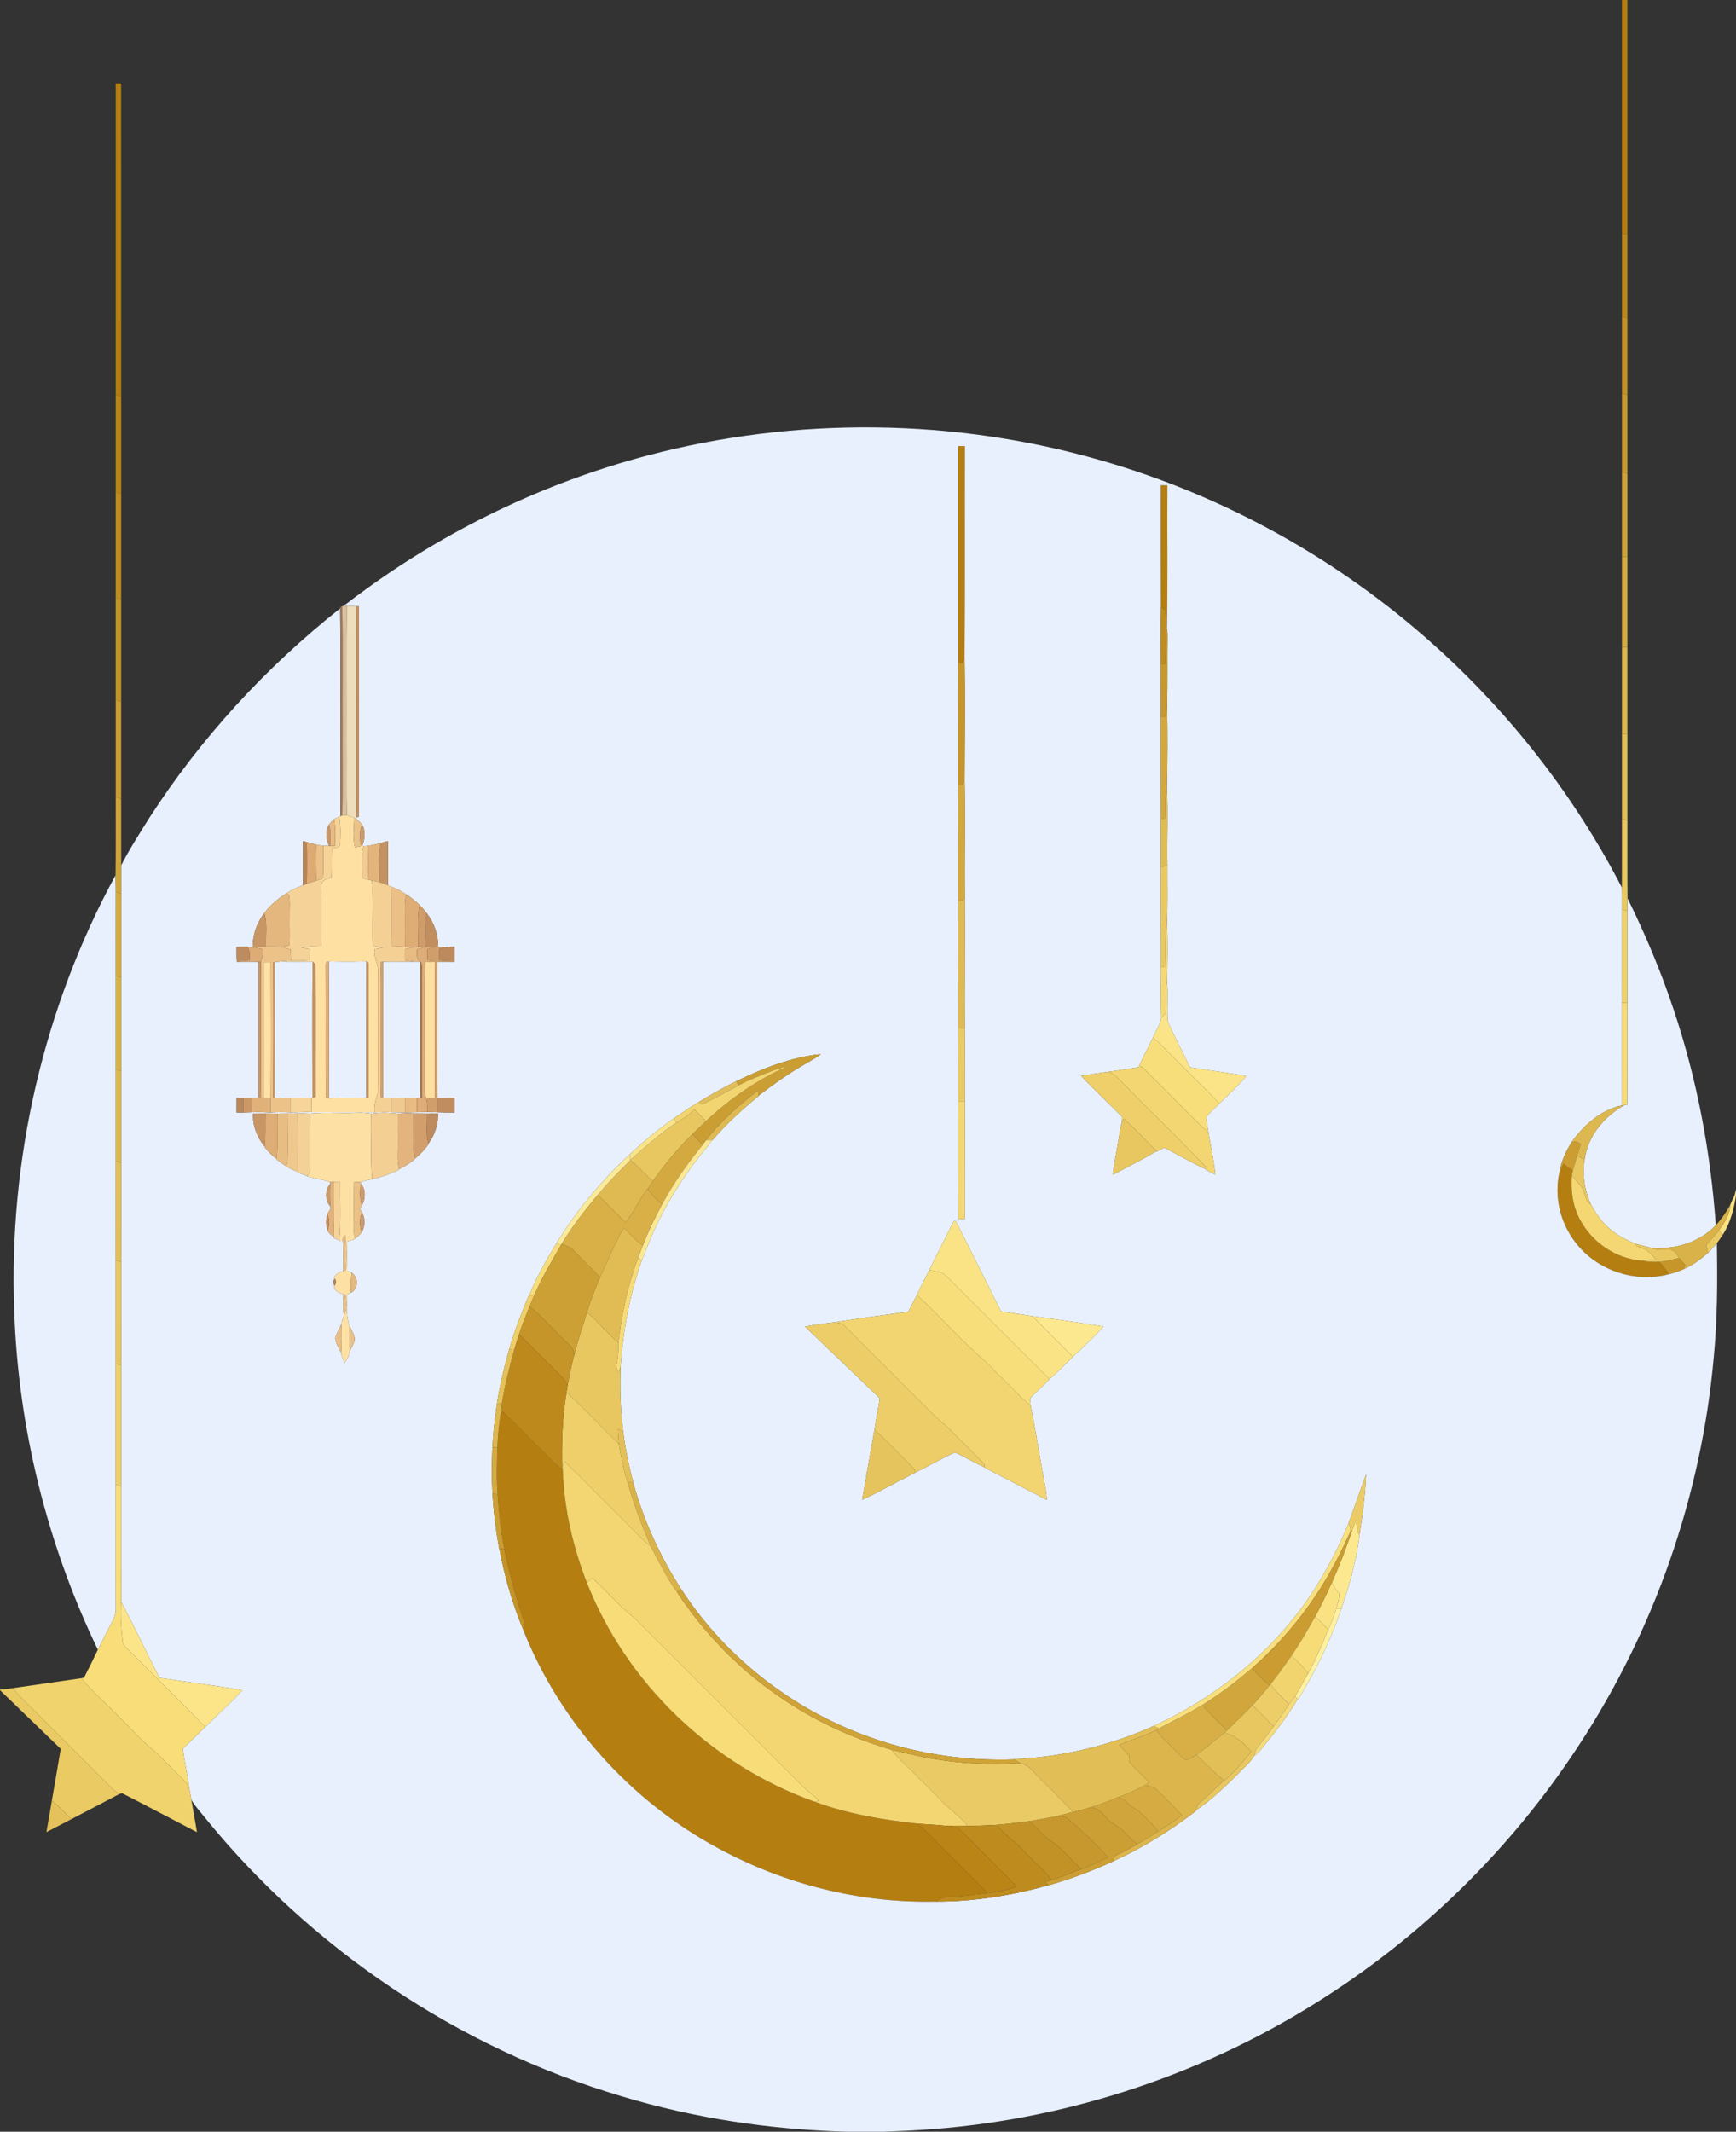<?xml version="1.0" encoding="UTF-8" ?><!DOCTYPE svg PUBLIC "-//W3C//DTD SVG 1.1//EN"
    "http://www.w3.org/Graphics/SVG/1.1/DTD/svg11.dtd">
<svg width="1020pt" height="1252pt" viewBox="0 0 1020 1252" version="1.1"
    xmlns="http://www.w3.org/2000/svg">
    <rect x="0" y="0" width="1020" height="1252" fill="#333333" stroke="none"/>
    <g id="#b57e10ff">
        <path fill="#b57e10" opacity="1.00"
            d=" M 953.00 0.00 L 956.18 0.00 C 956.20 45.99 956.18 91.97 956.19 137.96 C 955.11 137.58 954.05 137.20 953.00 136.83 C 952.99 91.22 953.00 45.61 953.00 0.00 Z" />
        <path fill="#b57e10" opacity="1.00"
            d=" M 68.00 49.00 C 68.79 49.00 70.38 49.00 71.17 49.00 C 71.21 110.32 71.18 171.65 71.19 232.97 C 70.12 232.60 69.06 232.24 68.00 231.88 C 68.00 170.92 68.00 109.96 68.00 49.00 Z" />
        <path fill="#b57e10" opacity="1.00"
            d=" M 563.00 261.99 C 564.29 262.00 565.59 262.01 566.90 262.03 C 566.79 303.26 567.03 344.50 566.73 385.72 C 566.42 387.00 566.06 388.26 565.71 389.54 C 564.81 389.37 563.92 389.20 563.03 389.04 C 563.05 346.69 562.96 304.34 563.00 261.99 Z" />
        <path fill="#b57e10" opacity="1.00"
            d=" M 682.00 284.99 C 683.29 285.00 684.59 285.02 685.90 285.04 C 685.70 313.23 686.20 341.44 685.60 369.62 L 685.25 368.45 C 684.92 365.10 685.21 361.70 684.64 358.38 C 683.82 357.67 682.96 357.02 682.07 356.44 C 681.94 332.62 682.02 308.80 682.00 284.99 Z" />
        <path fill="#b57e10" opacity="1.00"
            d=" M 918.63 683.51 C 920.41 684.88 922.23 686.21 924.09 687.51 C 923.95 688.18 923.68 689.52 923.54 690.19 C 922.79 699.44 924.11 709.04 928.81 717.17 C 935.87 729.89 949.26 738.92 963.77 740.38 C 967.43 740.92 971.14 741.33 974.86 741.09 C 977.01 743.30 978.94 745.71 980.55 748.36 C 960.59 753.71 937.89 746.01 925.49 729.46 C 916.72 718.03 913.05 702.71 916.24 688.61 C 917.20 686.99 917.98 685.27 918.63 683.51 Z" />
        <path fill="#b57e10" opacity="1.00"
            d=" M 295.34 829.02 C 304.05 837.18 312.22 845.89 320.77 854.20 C 323.84 857.28 326.75 860.55 330.31 863.09 L 330.65 863.38 C 331.41 885.94 336.55 908.29 344.73 929.30 C 368.09 988.92 418.58 1036.90 478.82 1058.26 C 498.10 1065.36 518.50 1068.78 538.85 1071.01 C 545.39 1076.12 550.76 1082.53 556.75 1088.24 C 564.54 1096.13 572.54 1103.82 580.20 1111.83 C 572.46 1112.60 564.79 1114.09 556.99 1114.15 C 554.24 1114.00 551.96 1115.65 549.63 1116.83 C 505.45 1117.84 461.15 1106.65 422.31 1085.67 C 370.25 1057.76 328.50 1011.10 306.96 956.06 C 307.78 955.16 309.00 954.33 308.16 953.01 C 303.17 938.85 299.35 924.30 296.32 909.59 C 294.09 899.13 293.21 888.45 292.40 877.80 C 291.66 868.53 292.01 859.23 292.25 849.95 C 292.46 843.65 293.14 837.37 294.08 831.14 C 294.40 830.61 295.03 829.55 295.34 829.02 Z" />
    </g>
    <g id="#bc881bff">
        <path fill="#bc881b" opacity="1.00"
            d=" M 953.00 136.83 C 954.05 137.20 955.11 137.58 956.19 137.96 C 956.18 154.31 956.19 170.66 956.19 187.00 C 955.11 186.63 954.05 186.26 953.00 185.90 C 952.99 169.54 953.01 153.18 953.00 136.83 Z" />
    </g>
    <g id="#c39125ff">
        <path fill="#c39125" opacity="1.00"
            d=" M 953.00 185.90 C 954.05 186.26 955.11 186.63 956.19 187.00 C 956.18 202.04 956.19 217.08 956.19 232.12 C 955.11 231.76 954.05 231.40 953.00 231.05 C 952.99 216.00 953.02 200.95 953.00 185.90 Z" />
    </g>
    <g id="#c99a2fff">
        <path fill="#c99a2f" opacity="1.00"
            d=" M 953.00 231.05 C 954.05 231.40 955.11 231.76 956.19 232.12 C 956.18 247.49 956.19 262.86 956.19 278.24 C 955.11 277.82 954.05 277.41 953.00 277.00 C 952.98 261.68 953.02 246.36 953.00 231.05 Z" />
    </g>
    <g id="#ba8618ff">
        <path fill="#ba8618" opacity="1.00"
            d=" M 68.00 231.88 C 69.06 232.24 70.12 232.60 71.19 232.97 C 71.18 252.03 71.19 271.08 71.19 290.14 C 70.12 289.78 69.06 289.42 68.00 289.06 C 67.99 270.00 68.01 250.94 68.00 231.88 Z" />
    </g>
    <g id="#e8f0fdff">
        <path fill="#e8f0fd" opacity="1.00"
            d=" M 380.67 267.47 C 467.75 244.53 561.04 245.53 647.55 270.58 C 719.76 291.34 787.03 328.85 842.86 379.10 C 887.70 419.38 925.30 467.76 952.97 521.32 C 953.06 525.56 953.02 529.81 953.01 534.06 C 952.96 552.38 953.04 570.71 953.01 589.03 C 952.95 609.09 953.04 629.16 953.02 649.22 C 940.88 651.74 930.84 660.52 923.73 670.35 C 920.19 675.93 917.25 682.02 916.24 688.61 C 913.05 702.71 916.72 718.03 925.49 729.46 C 937.89 746.01 960.59 753.71 980.55 748.36 C 983.56 747.60 986.50 746.55 989.36 745.31 C 994.56 743.02 999.20 739.66 1003.46 735.92 C 1005.32 734.09 1007.09 732.16 1008.75 730.14 C 1009.12 752.45 1009.09 774.84 1006.93 797.09 C 999.72 878.22 972.14 957.42 927.38 1025.47 C 887.59 1086.29 834.41 1138.28 772.68 1176.65 C 703.19 1220.07 622.81 1245.87 541.03 1250.94 C 533.61 1251.48 526.16 1251.66 518.73 1252.00 L 498.36 1252.00 C 453.26 1250.86 408.25 1244.17 365.04 1231.11 C 269.09 1202.66 182.40 1144.31 119.55 1066.47 C 117.13 1063.35 114.36 1060.47 112.43 1057.01 C 111.92 1054.41 111.56 1051.79 111.06 1049.20 C 109.92 1041.81 108.44 1034.47 107.39 1027.06 C 111.83 1022.85 116.16 1018.52 120.56 1014.28 C 127.94 1007.18 135.43 1000.18 142.45 992.73 C 126.28 989.86 109.95 987.92 93.71 985.41 C 86.08 970.59 78.98 955.50 71.23 940.75 C 71.15 918.16 71.26 895.57 71.19 872.99 C 71.17 849.31 71.21 825.63 71.19 801.96 C 71.17 781.70 71.22 761.44 71.18 741.18 C 71.19 721.78 71.19 702.38 71.19 682.97 C 71.17 665.05 71.21 647.12 71.19 629.19 C 71.18 610.84 71.19 592.50 71.19 574.15 C 71.18 557.76 71.19 541.36 71.19 524.97 C 71.21 519.39 71.13 513.81 71.21 508.23 C 76.10 498.63 81.97 489.57 87.68 480.44 C 117.89 433.55 156.11 391.96 199.82 357.35 C 200.24 398.01 199.87 438.68 200.01 479.35 C 199.86 479.41 199.55 479.53 199.39 479.59 C 198.33 480.05 197.27 480.55 196.25 481.12 C 195.21 482.10 194.19 483.14 193.26 484.24 C 191.19 488.07 191.30 492.91 193.38 496.72 C 192.27 496.72 191.15 496.72 190.04 496.73 C 188.61 496.59 187.20 496.32 185.80 496.03 C 183.95 495.61 182.12 495.11 180.29 494.62 C 179.72 494.46 178.57 494.14 177.99 493.99 C 177.99 502.62 178.01 511.26 177.98 519.91 C 174.62 521.16 171.35 522.69 168.31 524.60 C 163.40 527.76 158.76 531.51 155.31 536.26 C 150.90 541.99 148.37 549.05 148.51 556.31 C 147.44 556.18 146.37 556.08 145.30 556.03 C 143.20 556.01 141.10 556.04 139.00 556.07 C 138.96 558.88 138.94 561.69 139.11 564.51 L 139.14 564.93 C 143.36 564.96 147.58 564.72 151.80 564.89 C 151.76 591.57 151.76 618.25 151.80 644.93 C 150.57 644.92 149.34 644.91 148.11 644.93 C 146.45 644.92 144.80 644.93 143.14 644.94 C 141.76 644.93 140.38 644.94 139.00 644.95 C 139.00 647.76 138.99 650.57 138.99 653.39 C 140.39 653.40 141.78 653.40 143.17 653.41 C 144.81 653.38 146.45 653.31 148.08 653.23 C 151.69 652.92 155.30 653.31 158.91 653.40 C 162.91 653.15 166.91 653.08 170.91 653.36 C 174.97 653.38 179.02 652.92 183.07 653.21 C 195.40 653.30 207.73 653.15 220.06 653.28 C 223.38 653.17 226.70 653.10 230.02 653.23 C 232.65 653.32 235.29 653.40 237.93 653.39 C 240.28 653.36 242.63 653.31 244.98 653.23 C 247.01 653.14 249.05 653.12 251.09 653.13 C 253.09 653.11 255.08 653.18 257.08 653.27 C 260.38 653.42 263.69 653.43 267.00 653.41 C 267.00 650.58 267.00 647.75 267.00 644.93 C 263.69 644.92 260.38 644.95 257.07 645.04 C 256.93 618.30 257.02 591.56 257.02 564.82 C 260.34 564.83 263.66 564.86 266.98 564.92 L 266.99 564.34 C 267.01 561.56 267.00 558.78 266.99 556.01 C 265.72 556.03 264.45 556.06 263.19 556.11 C 261.26 556.11 259.35 556.09 257.43 556.11 C 257.58 548.96 255.09 541.99 250.73 536.36 C 249.44 534.62 248.01 533.00 246.50 531.47 C 244.12 529.13 241.45 527.10 238.67 525.27 C 235.97 523.50 233.08 522.04 230.12 520.79 C 229.59 520.58 228.54 520.15 228.02 519.93 C 227.99 511.27 228.01 502.62 228.00 493.96 C 226.54 494.36 225.08 494.74 223.62 495.14 C 221.17 495.78 218.70 496.38 216.20 496.73 C 215.57 496.80 214.32 496.95 213.69 497.03 C 213.48 496.93 213.07 496.74 212.86 496.65 C 214.43 492.67 214.86 488.05 212.76 484.18 C 211.68 482.99 210.49 481.91 209.30 480.85 L 209.31 480.07 C 209.72 479.97 210.52 479.78 210.92 479.68 C 210.87 438.49 210.87 397.29 210.92 356.10 C 210.52 356.09 209.72 356.08 209.31 356.07 C 207.48 356.03 205.64 355.98 203.81 355.93 C 203.29 355.91 202.26 355.89 201.74 355.88 C 205.10 353.57 208.21 350.93 211.55 348.59 C 262.13 311.20 319.83 283.47 380.67 267.47 M 563.00 261.99 C 562.96 304.34 563.05 346.69 563.03 389.04 C 562.92 413.08 563.09 437.13 563.02 461.17 C 562.93 483.87 563.08 506.56 563.02 529.26 C 562.94 554.12 563.06 578.99 563.04 603.85 C 562.93 618.25 563.06 632.64 563.02 647.04 C 562.95 670.02 563.04 693.01 563.06 715.99 C 564.32 715.95 565.58 715.92 566.85 715.91 C 566.78 692.94 566.99 669.98 566.88 647.01 C 566.79 632.66 566.98 618.30 566.86 603.94 C 566.75 578.69 567.02 553.43 566.88 528.18 C 566.66 504.72 567.20 481.25 566.75 457.80 C 566.84 433.78 567.12 409.73 566.73 385.72 C 567.03 344.50 566.79 303.26 566.90 262.03 C 565.59 262.01 564.29 262.00 563.00 261.99 M 682.00 284.99 C 682.02 308.80 681.94 332.62 682.07 356.44 C 681.89 367.67 682.08 378.91 682.01 390.15 C 681.95 400.50 682.06 410.86 682.01 421.22 C 681.94 441.18 682.10 461.15 682.04 481.11 C 681.92 490.53 682.06 499.94 682.01 509.36 C 681.93 528.94 682.11 548.52 682.06 568.10 C 681.97 578.10 681.93 588.10 682.15 598.10 C 681.53 602.27 678.93 605.71 677.35 609.53 C 674.56 615.29 671.60 620.97 668.92 626.77 C 662.99 627.88 657.00 628.60 651.04 629.53 C 645.77 630.24 640.49 630.98 635.25 631.90 C 642.93 640.25 651.41 647.83 659.31 655.97 C 659.28 656.78 659.21 658.42 659.18 659.24 C 657.87 663.04 657.73 667.12 656.90 671.04 C 655.92 677.35 654.47 683.60 653.89 689.96 C 662.47 685.36 671.21 681.03 679.59 676.09 L 679.81 676.30 C 681.19 675.53 682.58 674.77 683.98 674.02 C 692.14 678.15 700.04 682.78 708.32 686.67 L 708.31 686.92 C 710.21 687.95 712.13 688.95 714.07 689.94 C 713.21 681.65 711.43 673.49 710.06 665.29 C 709.65 662.20 708.87 659.16 708.76 656.05 C 711.08 653.16 713.97 650.80 716.49 648.11 C 721.90 642.88 727.44 637.73 732.35 632.03 C 721.33 629.94 710.17 628.72 699.12 626.84 C 694.95 617.83 690.13 609.10 686.18 600.00 C 685.52 592.26 686.42 584.47 685.71 576.73 C 685.96 565.04 686.19 553.31 685.66 541.64 C 686.13 530.48 685.83 519.30 685.90 508.13 C 685.62 492.97 686.37 477.78 685.64 462.64 C 686.01 446.69 686.06 430.68 685.74 414.72 C 686.07 401.50 685.80 388.26 685.96 375.03 C 685.92 373.23 686.14 371.37 685.60 369.62 C 686.20 341.44 685.70 313.23 685.90 285.04 C 684.59 285.02 683.29 285.00 682.00 284.99 M 432.58 635.07 C 425.04 638.64 417.83 642.84 410.69 647.13 C 405.58 650.13 400.73 653.54 395.86 656.90 C 386.75 663.24 378.20 670.38 370.07 677.93 C 353.57 693.26 338.88 710.70 327.12 729.93 C 321.08 739.97 315.12 750.16 310.87 761.10 L 310.54 761.19 C 306.24 771.48 302.18 781.89 299.12 792.63 C 296.09 803.28 293.55 814.07 291.89 825.02 C 290.67 833.30 289.73 841.64 289.31 850.01 C 288.94 858.99 288.81 868.00 289.34 876.99 C 289.99 887.98 291.36 898.90 293.30 909.73 L 293.45 909.73 C 296.38 925.56 300.86 941.15 306.96 956.06 C 328.50 1011.10 370.25 1057.76 422.31 1085.67 C 461.15 1106.65 505.45 1117.84 549.63 1116.83 C 572.10 1116.94 594.51 1113.21 616.14 1107.23 C 629.19 1103.59 641.87 1098.74 654.18 1093.11 C 671.40 1085.24 687.60 1075.21 702.61 1063.68 L 702.75 1063.17 C 711.91 1057.13 719.76 1049.26 727.62 1041.65 C 730.64 1038.21 734.51 1035.35 736.75 1031.35 C 740.10 1029.18 742.16 1025.66 744.77 1022.74 C 751.09 1014.76 757.42 1006.67 762.44 997.79 L 762.76 998.09 C 773.09 981.25 781.87 963.41 788.19 944.68 C 792.92 930.62 797.07 916.14 798.80 901.44 C 800.61 889.66 802.15 877.77 802.69 865.88 C 799.08 875.57 795.76 885.38 792.17 895.09 C 784.77 912.72 775.71 929.73 764.22 945.06 C 741.91 974.90 711.54 998.25 677.76 1013.74 C 651.96 1025.26 623.99 1031.99 595.75 1033.12 L 596.11 1033.34 C 568.51 1034.28 540.72 1030.44 514.58 1021.47 C 468.14 1005.91 427.08 974.60 400.35 933.50 C 387.90 914.19 378.13 893.09 372.13 870.88 C 369.53 861.08 367.46 851.14 366.19 841.07 C 364.59 828.37 364.19 815.55 364.65 802.76 C 366.08 781.51 370.00 760.38 377.09 740.27 C 379.61 734.34 381.71 728.23 384.44 722.39 C 391.63 706.71 400.87 691.99 411.52 678.43 C 413.77 675.48 416.47 672.87 418.29 669.62 L 418.63 669.62 C 426.76 660.11 436.03 651.62 445.73 643.75 L 445.73 643.47 C 454.10 637.10 462.65 630.96 471.75 625.67 C 475.26 623.46 479.09 621.73 482.30 619.07 C 464.81 620.93 448.27 627.40 432.58 635.07 M 148.75 654.00 C 148.24 661.06 151.10 667.97 155.47 673.40 L 155.44 673.72 C 157.50 676.23 159.75 678.62 162.39 680.56 L 162.35 680.85 C 163.90 682.02 165.44 683.22 167.12 684.23 C 169.54 685.93 172.16 687.37 175.02 688.19 L 175.02 688.73 C 176.85 689.36 178.67 689.99 180.50 690.66 L 180.32 690.87 C 184.84 692.21 189.59 692.66 194.02 694.30 L 193.96 695.39 C 190.92 698.77 190.81 705.04 194.00 708.35 C 194.05 708.75 194.14 709.55 194.18 709.94 C 193.55 710.98 192.90 712.02 192.26 713.07 C 191.47 716.21 191.39 719.53 192.46 722.63 L 192.39 722.87 C 193.38 724.21 194.53 725.46 195.98 726.34 L 195.95 727.03 C 197.10 727.50 198.27 727.98 199.43 728.46 L 199.40 728.80 C 199.90 728.76 200.91 728.68 201.42 728.65 C 201.93 734.59 201.59 740.56 201.72 746.53 C 199.27 746.75 197.52 748.43 196.07 750.27 L 196.63 751.03 C 195.60 752.37 195.59 753.73 196.61 755.10 C 195.61 758.00 199.47 759.57 201.76 760.08 C 201.71 764.27 201.43 768.49 202.09 772.67 C 201.52 774.32 200.70 775.94 200.55 777.72 C 199.28 780.42 197.78 783.06 196.94 785.95 C 197.18 789.03 199.08 791.67 200.40 794.40 C 200.46 796.52 201.71 798.39 202.48 800.33 C 203.94 798.24 205.35 795.96 205.60 793.38 C 206.37 791.92 207.17 790.49 207.76 788.96 C 209.63 785.43 206.77 781.95 205.42 778.81 C 203.18 772.83 203.82 766.40 203.96 760.16 C 204.53 759.93 205.68 759.47 206.26 759.24 C 210.58 756.90 210.77 750.10 206.59 747.51 L 206.61 747.32 C 205.96 747.14 204.67 746.80 204.02 746.63 C 203.70 740.80 203.80 734.96 203.96 729.14 C 205.48 728.67 207.01 728.21 208.53 727.75 L 208.49 727.53 C 210.03 726.50 211.41 725.26 212.54 723.79 C 214.49 720.20 214.69 715.69 212.72 712.07 C 212.28 711.36 211.85 710.66 211.43 709.97 C 211.84 709.26 212.27 708.55 212.69 707.87 C 214.75 704.08 215.16 698.40 211.85 695.19 L 211.90 694.27 C 214.03 693.42 216.30 693.01 218.57 692.69 L 218.55 692.50 C 224.15 691.41 229.50 689.36 234.64 686.94 L 234.58 686.65 C 237.83 685.09 240.83 683.06 243.67 680.85 L 243.63 680.60 C 246.82 678.20 249.47 675.19 251.80 671.97 L 251.72 671.67 C 255.52 666.60 257.52 660.30 257.35 653.98 C 256.51 653.97 254.83 653.96 254.00 653.95 C 253.21 653.97 251.63 653.99 250.84 654.01 C 250.13 653.99 248.70 653.96 247.99 653.94 C 246.32 653.91 244.66 653.93 242.99 653.94 C 239.93 653.62 236.86 653.94 233.80 654.08 C 228.58 653.46 223.31 653.23 218.11 654.12 C 215.41 653.69 212.68 653.39 209.95 653.55 C 200.68 654.07 191.38 653.10 182.12 654.04 C 179.72 653.93 177.33 653.80 174.93 653.94 C 172.94 654.04 170.94 654.01 168.95 653.95 C 166.97 653.94 164.99 653.99 163.01 654.05 C 160.67 654.04 158.34 653.99 156.00 653.96 C 153.58 654.01 151.17 653.99 148.75 654.00 M 558.92 720.01 C 554.70 728.68 550.20 737.21 546.00 745.89 C 543.60 750.78 541.02 755.58 538.75 760.53 C 537.01 763.82 535.38 767.16 533.61 770.43 C 519.01 772.34 504.42 774.38 489.87 776.64 C 484.23 777.30 478.59 778.05 473.01 779.14 C 487.68 793.13 502.23 807.26 516.92 821.24 C 515.99 827.39 514.70 833.48 513.81 839.64 C 511.38 853.36 508.94 867.08 506.62 880.82 C 517.06 876.03 527.05 870.27 537.33 865.12 C 545.29 861.22 552.96 856.69 561.04 853.06 C 566.98 855.58 572.44 859.15 578.40 861.68 L 578.40 861.91 C 590.62 868.27 602.88 874.55 615.10 880.93 C 614.94 878.63 614.72 876.36 614.27 874.12 C 611.24 857.91 608.83 841.58 605.54 825.43 C 605.42 824.00 605.30 822.57 605.19 821.16 C 608.98 817.44 612.98 813.93 616.57 810.01 C 621.42 805.96 625.76 801.31 630.33 796.94 C 636.40 791.07 642.84 785.50 648.32 779.07 C 634.50 776.88 620.66 774.80 606.78 773.04 C 600.57 771.92 594.28 771.34 588.09 770.14 C 579.82 753.37 571.32 736.71 563.01 719.96 C 562.37 718.91 562.02 717.58 560.95 716.91 C 559.94 717.68 559.52 718.93 558.92 720.01 Z" />
        <path fill="#e8f0fd" opacity="1.00"
            d=" M 8.37 770.05 C 4.97 681.44 25.49 591.93 67.90 514.00 C 67.95 517.26 68.04 520.53 68.02 523.80 C 67.96 540.23 68.04 556.66 68.01 573.09 C 67.97 591.41 68.04 609.74 68.01 628.06 C 67.97 645.97 68.03 663.87 68.01 681.77 C 67.97 701.22 68.03 720.67 68.01 740.12 C 67.98 760.38 68.02 780.65 68.01 800.91 C 67.96 824.58 68.05 848.25 68.01 871.93 C 67.99 896.27 67.98 920.62 68.02 944.97 C 68.24 948.79 66.00 952.04 64.39 955.33 C 62.12 959.86 59.83 964.38 57.49 968.89 C 27.67 906.92 10.75 838.79 8.37 770.05 Z" />
        <path fill="#e8f0fd" opacity="1.00"
            d=" M 956.26 527.56 C 966.80 548.92 976.08 570.92 983.55 593.55 C 997.18 634.27 1005.11 676.78 1008.13 719.59 C 998.41 729.86 983.54 734.25 969.65 732.76 C 966.64 731.91 963.59 731.22 960.58 730.41 C 955.88 728.29 951.15 726.11 947.17 722.80 C 941.79 718.72 937.89 713.08 934.68 707.22 C 931.02 699.14 929.59 690.04 931.02 681.25 C 932.77 667.31 942.49 655.72 954.49 649.03 C 954.89 648.97 955.70 648.85 956.11 648.79 C 956.28 628.84 956.17 608.89 956.19 588.94 C 956.17 570.99 956.22 553.05 956.18 535.10 C 956.18 532.58 956.24 530.07 956.26 527.56 Z" />
        <path fill="#e8f0fd" opacity="1.00"
            d=" M 161.41 565.05 C 162.56 564.88 163.72 564.75 164.88 564.66 C 171.14 564.95 177.40 564.79 183.66 564.77 C 183.43 591.51 183.58 618.26 183.59 645.01 L 183.01 645.05 C 178.97 644.99 174.93 644.85 170.89 645.00 C 167.71 645.06 164.53 645.02 161.37 644.74 C 161.50 618.18 161.42 591.61 161.41 565.05 Z" />
        <path fill="#e8f0fd" opacity="1.00"
            d=" M 193.17 564.62 C 200.54 564.81 207.92 564.87 215.29 564.57 C 215.18 591.35 215.27 618.14 215.24 644.93 C 207.90 645.03 200.54 644.74 193.20 645.12 C 193.25 618.28 193.32 591.45 193.17 564.62 Z" />
        <path fill="#e8f0fd" opacity="1.00"
            d=" M 225.06 564.87 C 231.44 564.59 237.82 565.00 244.19 564.76 C 244.89 564.78 246.28 564.81 246.98 564.83 C 247.01 591.55 247.01 618.27 246.98 644.99 C 246.48 644.98 245.49 644.98 244.99 644.97 C 242.64 644.95 240.29 644.94 237.95 644.94 C 235.30 644.93 232.65 644.95 230.01 644.97 C 228.36 644.97 226.71 644.96 225.07 644.91 C 225.08 618.23 225.09 591.55 225.06 564.87 Z" />
    </g>
    <g id="#cfa339ff">
        <path fill="#cfa339" opacity="1.00"
            d=" M 953.00 277.00 C 954.05 277.41 955.11 277.82 956.19 278.24 C 956.18 294.50 956.19 310.76 956.19 327.03 C 955.39 327.02 953.80 326.99 953.00 326.97 C 952.98 310.32 953.02 293.66 953.00 277.00 Z" />
    </g>
    <g id="#c08d21ff">
        <path fill="#c08d21" opacity="1.00"
            d=" M 68.00 289.06 C 69.06 289.42 70.12 289.78 71.19 290.14 C 71.18 310.75 71.19 331.35 71.19 351.96 C 70.12 351.59 69.06 351.21 68.00 350.84 C 67.99 330.25 68.01 309.66 68.00 289.06 Z" />
    </g>
    <g id="#d6ac43ff">
        <path fill="#d6ac43" opacity="1.00"
            d=" M 953.00 326.97 C 953.80 326.99 955.39 327.02 956.19 327.03 C 956.18 344.71 956.19 362.39 956.19 380.08 C 955.39 380.05 953.80 379.99 953.00 379.97 C 952.98 362.30 953.02 344.64 953.00 326.97 Z" />
    </g>
    <g id="#c5952aff">
        <path fill="#c5952a" opacity="1.00"
            d=" M 68.00 350.84 C 69.06 351.21 70.12 351.59 71.19 351.96 C 71.18 372.02 71.19 392.08 71.19 412.14 C 70.12 411.78 69.06 411.43 68.00 411.08 C 67.99 391.00 68.01 370.92 68.00 350.84 Z" />
    </g>
    <g id="#9a7a5fff">
        <path fill="#9a7a5f" opacity="1.00"
            d=" M 200.30 356.24 L 201.07 356.04 C 201.57 379.71 201.16 403.40 201.29 427.07 C 201.19 444.36 201.50 461.66 201.14 478.94 L 200.01 479.35 C 199.87 438.68 200.24 398.01 199.82 357.35 C 199.94 357.07 200.18 356.52 200.30 356.24 Z" />
    </g>
    <g id="#d9bf9cff">
        <path fill="#d9bf9c" opacity="1.00"
            d=" M 201.07 356.04 L 201.74 355.88 C 202.26 355.89 203.29 355.91 203.81 355.93 C 203.42 382.29 203.75 408.66 203.62 435.03 C 203.76 449.62 203.42 464.23 203.82 478.82 C 203.15 478.85 201.81 478.91 201.14 478.94 C 201.50 461.66 201.19 444.36 201.29 427.07 C 201.16 403.40 201.57 379.71 201.07 356.04 Z" />
    </g>
    <g id="#edddbbff">
        <path fill="#edddbb" opacity="1.00"
            d=" M 203.81 355.93 C 205.64 355.98 207.48 356.03 209.31 356.07 C 209.63 387.72 209.36 419.38 209.45 451.03 C 209.40 460.71 209.59 470.39 209.31 480.07 L 209.30 480.85 L 208.13 480.35 C 206.71 479.79 205.27 479.28 203.82 478.82 C 203.42 464.23 203.76 449.62 203.62 435.03 C 203.75 408.66 203.42 382.29 203.81 355.93 Z" />
    </g>
    <g id="#c39162ff">
        <path fill="#c39162" opacity="1.00"
            d=" M 209.31 356.07 C 209.72 356.08 210.52 356.09 210.92 356.10 C 210.87 397.29 210.87 438.49 210.92 479.68 C 210.52 479.78 209.72 479.97 209.31 480.07 C 209.59 470.39 209.40 460.71 209.45 451.03 C 209.36 419.38 209.63 387.72 209.31 356.07 Z" />
        <path fill="#c39162" opacity="1.00"
            d=" M 223.62 495.14 C 225.08 494.74 226.54 494.36 228.00 493.96 C 228.01 502.62 227.99 511.27 228.02 519.93 C 226.30 519.25 224.58 518.60 222.83 518.05 C 223.09 510.42 221.93 502.65 223.62 495.14 Z" />
        <path fill="#c39162" opacity="1.00"
            d=" M 183.66 564.77 C 184.07 565.09 184.87 565.73 185.27 566.05 C 185.61 592.05 185.33 618.10 185.41 644.11 C 184.95 644.34 184.04 644.79 183.59 645.01 C 183.58 618.26 183.43 591.51 183.66 564.77 Z" />
        <path fill="#c39162" opacity="1.00"
            d=" M 215.29 564.57 C 217.36 565.03 216.32 567.58 216.65 569.06 C 216.49 594.39 216.77 619.72 216.50 645.05 L 215.24 644.93 C 215.27 618.14 215.18 591.35 215.29 564.57 Z" />
    </g>
    <g id="#bf8c20ff">
        <path fill="#bf8c20" opacity="1.00"
            d=" M 682.07 356.44 C 682.96 357.02 683.82 357.67 684.64 358.38 C 685.21 361.70 684.92 365.10 685.25 368.45 C 685.04 375.55 685.11 382.65 684.81 389.75 C 684.11 389.85 682.71 390.05 682.01 390.15 C 682.08 378.91 681.89 367.67 682.07 356.44 Z" />
    </g>
    <g id="#c7982dff">
        <path fill="#c7982d" opacity="1.00"
            d=" M 685.25 368.45 L 685.60 369.62 C 686.14 371.37 685.92 373.23 685.96 375.03 C 685.80 388.26 686.07 401.50 685.74 414.72 C 685.45 416.75 685.04 418.76 684.68 420.79 C 684.01 420.89 682.68 421.11 682.01 421.22 C 682.06 410.86 681.95 400.50 682.01 390.15 C 682.71 390.05 684.11 389.85 684.81 389.75 C 685.11 382.65 685.04 375.55 685.25 368.45 Z" />
        <path fill="#c7982d" opacity="1.00"
            d=" M 604.66 1069.61 C 610.05 1068.69 615.42 1067.67 620.79 1066.66 C 622.73 1066.79 624.75 1066.81 626.61 1067.49 C 635.32 1074.63 643.41 1082.52 651.03 1090.82 C 645.87 1093.39 640.67 1095.92 635.23 1097.85 C 628.90 1091.81 623.51 1084.58 615.81 1080.20 C 611.97 1076.80 608.65 1072.84 604.66 1069.61 Z" />
    </g>
    <g id="#dcb64eff">
        <path fill="#dcb64e" opacity="1.00"
            d=" M 953.00 379.97 C 953.80 379.99 955.39 380.05 956.19 380.08 C 956.18 397.05 956.19 414.02 956.19 430.99 C 955.39 430.98 953.80 430.96 953.00 430.95 C 952.98 413.96 953.02 396.96 953.00 379.97 Z" />
    </g>
    <g id="#c6962aff">
        <path fill="#c6962a" opacity="1.00"
            d=" M 565.71 389.54 C 566.06 388.26 566.42 387.00 566.73 385.72 C 567.12 409.73 566.84 433.78 566.75 457.80 C 566.37 458.74 565.99 459.68 565.61 460.62 C 564.96 460.76 563.66 461.04 563.02 461.17 C 563.09 437.13 562.92 413.08 563.03 389.04 C 563.92 389.20 564.81 389.37 565.71 389.54 Z" />
        <path fill="#c6962a" opacity="1.00"
            d=" M 974.86 741.09 C 978.85 740.67 982.78 739.79 986.68 738.80 C 987.74 740.19 988.92 741.49 990.11 742.81 C 989.92 743.43 989.55 744.68 989.36 745.31 C 986.50 746.55 983.56 747.60 980.55 748.36 C 978.94 745.71 977.01 743.30 974.86 741.09 Z" />
    </g>
    <g id="#cb9d32ff">
        <path fill="#cb9d32" opacity="1.00"
            d=" M 68.00 411.08 C 69.06 411.43 70.12 411.78 71.19 412.14 C 71.18 431.14 71.19 450.14 71.19 469.14 C 70.12 468.78 69.06 468.43 68.00 468.08 C 67.99 449.08 68.01 430.08 68.00 411.08 Z" />
        <path fill="#cb9d32" opacity="1.00"
            d=" M 923.73 670.35 C 925.59 670.22 927.33 670.77 928.76 672.00 C 928.00 674.27 927.31 676.57 926.68 678.89 C 925.89 681.78 924.92 684.62 924.09 687.51 C 922.23 686.21 920.41 684.88 918.63 683.51 C 917.98 685.27 917.20 686.99 916.24 688.61 C 917.25 682.02 920.19 675.93 923.73 670.35 Z" />
    </g>
    <g id="#d3a83fff">
        <path fill="#d3a83f" opacity="1.00"
            d=" M 684.68 420.79 C 685.04 418.76 685.45 416.75 685.74 414.72 C 686.06 430.68 686.01 446.69 685.64 462.64 C 684.44 468.54 685.03 474.57 684.66 480.53 C 684.01 480.68 682.70 480.97 682.04 481.11 C 682.10 461.15 681.94 441.18 682.01 421.22 C 682.68 421.11 684.01 420.89 684.68 420.79 Z" />
        <path fill="#d3a83f" opacity="1.00"
            d=" M 565.61 460.62 C 565.99 459.68 566.37 458.74 566.75 457.80 C 567.20 481.25 566.66 504.72 566.88 528.18 C 565.59 528.53 564.29 528.89 563.02 529.26 C 563.08 506.56 562.93 483.87 563.02 461.17 C 563.66 461.04 564.96 460.76 565.61 460.62 Z" />
    </g>
    <g id="#e3bf58ff">
        <path fill="#e3bf58" opacity="1.00"
            d=" M 953.00 430.95 C 953.80 430.96 955.39 430.98 956.19 430.99 C 956.18 447.99 956.19 465.00 956.19 482.00 C 955.11 481.62 954.05 481.24 953.00 480.87 C 952.98 464.23 953.02 447.59 953.00 430.95 Z" />
    </g>
    <g id="#dfbb53ff">
        <path fill="#dfbb53" opacity="1.00"
            d=" M 684.66 480.53 C 685.03 474.57 684.44 468.54 685.64 462.64 C 686.37 477.78 685.62 492.97 685.90 508.13 C 684.60 508.54 683.30 508.94 682.01 509.36 C 682.06 499.94 681.92 490.53 682.04 481.11 C 682.70 480.97 684.01 480.68 684.66 480.53 Z" />
    </g>
    <g id="#d0a53bff">
        <path fill="#d0a53b" opacity="1.00"
            d=" M 68.00 468.08 C 69.06 468.43 70.12 468.78 71.19 469.14 C 71.19 482.17 71.17 495.20 71.21 508.23 C 71.13 513.81 71.21 519.39 71.19 524.97 C 70.13 524.58 69.08 524.19 68.02 523.80 C 68.04 520.53 67.95 517.26 67.90 514.00 C 68.12 498.70 67.95 483.39 68.00 468.08 Z" />
        <path fill="#d0a53b" opacity="1.00"
            d=" M 639.85 1061.75 C 645.63 1059.92 651.35 1057.88 656.94 1055.53 C 658.97 1056.11 660.80 1057.18 662.23 1058.76 C 664.69 1061.43 668.27 1062.64 670.81 1065.23 C 674.12 1068.60 677.70 1071.77 680.42 1075.67 C 676.45 1078.30 672.39 1080.79 668.21 1083.06 C 665.34 1080.84 662.69 1078.35 660.24 1075.69 C 657.50 1072.61 653.35 1071.33 650.65 1068.23 C 647.70 1065.12 644.74 1061.02 639.85 1061.75 Z" />
    </g>
    <g id="#fee0a3ff">
        <path fill="#fee0a3" opacity="1.00"
            d=" M 199.39 479.59 C 199.55 479.53 199.86 479.41 200.01 479.35 L 201.14 478.94 C 201.81 478.91 203.15 478.85 203.82 478.82 C 205.27 479.28 206.71 479.79 208.13 480.35 C 207.95 486.12 207.14 492.00 208.55 497.69 C 209.37 497.53 211.00 497.22 211.82 497.06 L 211.80 496.09 L 212.86 496.65 C 213.07 496.74 213.48 496.93 213.69 497.03 C 212.08 501.48 212.76 506.30 212.62 510.94 C 212.81 512.50 212.33 514.34 213.31 515.70 C 214.35 516.26 215.52 516.51 216.67 516.78 L 218.39 517.09 C 219.98 529.85 218.30 542.77 219.16 555.60 C 221.11 555.91 223.07 556.24 225.03 556.57 C 223.39 556.85 221.76 557.13 220.14 557.42 C 219.19 561.85 222.21 565.64 222.10 569.97 C 221.98 593.99 222.17 618.02 222.01 642.03 C 220.79 645.67 219.57 649.34 220.06 653.28 C 207.73 653.15 195.40 653.30 183.07 653.21 C 183.05 650.48 183.03 647.76 183.01 645.05 L 183.59 645.01 C 184.04 644.79 184.95 644.34 185.41 644.11 C 185.33 618.10 185.61 592.05 185.27 566.05 C 184.87 565.73 184.07 565.09 183.66 564.77 C 177.40 564.79 171.14 564.95 164.88 564.66 C 166.95 564.45 169.03 564.25 171.11 564.18 C 174.71 564.14 178.30 564.12 181.89 563.85 C 181.93 561.69 181.97 559.55 182.02 557.40 C 180.33 557.11 178.64 556.82 176.96 556.54 C 180.89 556.06 184.83 555.77 188.79 555.64 C 188.92 543.75 188.65 531.84 188.90 519.96 C 188.81 516.74 192.52 516.28 194.80 515.40 C 195.25 509.80 194.86 504.18 195.15 498.57 C 196.66 497.77 199.63 498.19 199.79 495.94 C 200.18 490.50 200.22 484.99 199.39 479.59 M 191.30 569.02 C 191.46 594.18 191.21 619.35 191.42 644.49 C 191.87 644.65 192.76 644.96 193.20 645.12 C 200.54 644.74 207.90 645.03 215.24 644.93 L 216.50 645.05 C 216.77 619.72 216.49 594.39 216.65 569.06 C 216.32 567.58 217.36 565.03 215.29 564.57 C 207.92 564.87 200.54 564.81 193.17 564.62 C 190.66 564.79 191.43 567.32 191.30 569.02 Z" />
    </g>
    <g id="#f5d297ff">
        <path fill="#f5d297" opacity="1.00"
            d=" M 196.25 481.12 C 197.27 480.55 198.33 480.05 199.39 479.59 C 200.22 484.99 200.18 490.50 199.79 495.94 C 199.63 498.19 196.66 497.77 195.15 498.57 C 194.86 504.18 195.25 509.80 194.80 515.40 C 192.52 516.28 188.81 516.74 188.90 519.96 C 188.65 531.84 188.92 543.75 188.79 555.64 C 184.83 555.77 180.89 556.06 176.96 556.54 C 178.64 556.82 180.33 557.11 182.02 557.40 C 181.97 559.55 181.93 561.69 181.89 563.85 C 178.30 564.12 174.71 564.14 171.11 564.18 C 170.99 561.99 170.87 559.82 170.74 557.64 C 169.00 557.15 167.26 556.64 165.50 556.22 C 166.99 555.86 168.69 555.91 170.00 555.02 C 170.41 549.34 170.01 543.63 170.16 537.94 C 170.06 533.84 170.58 529.67 169.78 525.63 C 169.41 525.37 168.68 524.86 168.31 524.60 C 171.35 522.69 174.62 521.16 177.98 519.91 C 178.56 519.69 179.72 519.25 180.31 519.04 C 182.13 518.37 183.99 517.78 185.85 517.23 C 187.10 516.55 189.64 516.78 189.75 514.90 C 190.24 508.86 189.67 502.78 190.04 496.73 C 191.15 496.72 192.27 496.72 193.38 496.72 L 193.93 496.74 C 194.88 496.77 195.83 496.80 196.79 496.85 C 196.91 491.60 197.33 486.30 196.25 481.12 Z" />
        <path fill="#f5d297" opacity="1.00"
            d=" M 196.24 694.20 C 197.44 694.13 198.64 694.06 199.84 693.99 C 199.83 705.47 200.33 717.00 199.43 728.46 C 198.27 727.98 197.10 727.50 195.95 727.03 L 195.98 726.34 C 196.31 715.63 196.24 704.91 196.24 694.20 Z" />
    </g>
    <g id="#ebc289ff">
        <path fill="#ebc289" opacity="1.00"
            d=" M 208.13 480.35 L 209.30 480.85 C 210.49 481.91 211.68 482.99 212.76 484.18 C 210.91 487.89 211.64 492.11 211.80 496.09 L 211.82 497.06 C 211.00 497.22 209.37 497.53 208.55 497.69 C 207.14 492.00 207.95 486.12 208.13 480.35 Z" />
    </g>
    <g id="#e9c862ff">
        <path fill="#e9c862" opacity="1.00"
            d=" M 953.00 480.87 C 954.05 481.24 955.11 481.62 956.19 482.00 C 956.23 497.19 956.10 512.37 956.26 527.56 C 956.24 530.07 956.18 532.58 956.18 535.10 C 955.11 534.75 954.06 534.40 953.01 534.06 C 953.02 529.81 953.06 525.56 952.97 521.32 C 953.03 507.83 953.00 494.35 953.00 480.87 Z" />
        <path fill="#e9c862" opacity="1.00"
            d=" M 682.01 509.36 C 683.30 508.94 684.60 508.54 685.90 508.13 C 685.83 519.30 686.13 530.48 685.66 541.64 C 684.61 550.21 685.00 558.88 684.65 567.50 C 684.00 567.65 682.70 567.95 682.06 568.10 C 682.11 548.52 681.93 528.94 682.01 509.36 Z" />
    </g>
    <g id="#e6ba82ff">
        <path fill="#e6ba82" opacity="1.00"
            d=" M 193.26 484.24 C 194.19 483.14 195.21 482.10 196.25 481.12 C 197.33 486.30 196.91 491.60 196.79 496.85 C 195.83 496.80 194.88 496.77 193.93 496.74 C 194.16 492.56 194.57 488.29 193.26 484.24 Z" />
    </g>
    <g id="#c8986bff">
        <path fill="#c8986b" opacity="1.00"
            d=" M 193.26 484.24 C 194.57 488.29 194.16 492.56 193.93 496.74 L 193.38 496.72 C 191.30 492.91 191.19 488.07 193.26 484.24 Z" />
    </g>
    <g id="#cc9c6dff">
        <path fill="#cc9c6d" opacity="1.00"
            d=" M 211.80 496.09 C 211.64 492.11 210.91 487.89 212.76 484.18 C 214.86 488.05 214.43 492.67 212.86 496.65 L 211.80 496.09 Z" />
    </g>
    <g id="#b68459ff">
        <path fill="#b68459" opacity="1.00"
            d=" M 177.99 493.99 C 178.57 494.14 179.72 494.46 180.29 494.62 C 180.48 502.76 180.47 510.90 180.31 519.04 C 179.72 519.25 178.56 519.69 177.98 519.91 C 178.01 511.26 177.99 502.62 177.99 493.99 Z" />
    </g>
    <g id="#ddaa74ff">
        <path fill="#ddaa74" opacity="1.00"
            d=" M 180.29 494.62 C 182.12 495.11 183.95 495.61 185.80 496.03 C 185.56 503.10 185.60 510.17 185.85 517.23 C 183.99 517.78 182.13 518.37 180.31 519.04 C 180.47 510.90 180.48 502.76 180.29 494.62 Z" />
    </g>
    <g id="#e3b57dff">
        <path fill="#e3b57d" opacity="1.00"
            d=" M 216.20 496.73 C 218.70 496.38 221.17 495.78 223.62 495.14 C 221.93 502.65 223.09 510.42 222.83 518.05 C 221.36 517.65 219.88 517.35 218.39 517.09 L 216.67 516.78 C 216.08 510.11 216.56 503.41 216.20 496.73 Z" />
    </g>
    <g id="#ebc188ff">
        <path fill="#ebc188" opacity="1.00"
            d=" M 185.80 496.03 C 187.20 496.32 188.61 496.59 190.04 496.73 C 189.67 502.78 190.24 508.86 189.75 514.90 C 189.64 516.78 187.10 516.55 185.85 517.23 C 185.60 510.17 185.56 503.10 185.80 496.03 Z" />
    </g>
    <g id="#f1cb91ff">
        <path fill="#f1cb91" opacity="1.00"
            d=" M 213.69 497.03 C 214.32 496.95 215.57 496.80 216.20 496.73 C 216.56 503.41 216.08 510.11 216.67 516.78 C 215.52 516.51 214.35 516.26 213.31 515.70 C 212.33 514.34 212.81 512.50 212.62 510.94 C 212.76 506.30 212.08 501.48 213.69 497.03 Z" />
    </g>
    <g id="#f4d095ff">
        <path fill="#f4d095" opacity="1.00"
            d=" M 218.39 517.09 C 219.88 517.35 221.36 517.65 222.83 518.05 C 224.58 518.60 226.30 519.25 228.02 519.93 C 228.54 520.15 229.59 520.58 230.12 520.79 C 229.73 532.44 229.84 544.11 230.09 555.76 C 232.71 555.91 235.34 556.03 237.96 556.11 C 239.73 556.16 241.50 556.22 243.27 556.22 C 241.47 556.60 239.69 557.03 237.90 557.44 C 237.83 559.58 237.82 561.73 237.86 563.88 C 239.96 564.18 242.07 564.54 244.19 564.76 C 237.82 565.00 231.44 564.59 225.06 564.87 L 223.86 565.04 C 223.34 582.03 223.80 599.04 223.64 616.04 C 223.85 625.64 223.32 635.25 223.89 644.84 L 225.07 644.91 C 226.71 644.96 228.36 644.97 230.01 644.97 C 230.01 647.72 230.02 650.47 230.02 653.23 C 226.70 653.10 223.38 653.17 220.06 653.28 C 219.57 649.34 220.79 645.67 222.01 642.03 C 222.17 618.02 221.98 593.99 222.10 569.97 C 222.21 565.64 219.19 561.85 220.14 557.42 C 221.76 557.13 223.39 556.85 225.03 556.57 C 223.07 556.24 221.11 555.91 219.16 555.60 C 218.30 542.77 219.98 529.85 218.39 517.09 Z" />
    </g>
    <g id="#eac087ff">
        <path fill="#eac087" opacity="1.00"
            d=" M 230.12 520.79 C 233.08 522.04 235.97 523.50 238.67 525.27 C 237.50 529.76 237.96 534.43 237.91 539.02 C 237.87 544.71 237.88 550.41 237.96 556.11 C 235.34 556.03 232.71 555.91 230.09 555.76 C 229.84 544.11 229.73 532.44 230.12 520.79 Z" />
        <path fill="#eac087" opacity="1.00"
            d=" M 208.03 694.07 C 209.31 694.13 210.60 694.20 211.90 694.27 L 211.85 695.19 C 211.66 699.42 210.97 703.84 212.69 707.87 C 212.27 708.55 211.84 709.26 211.43 709.97 C 211.85 710.66 212.28 711.36 212.72 712.07 C 210.99 715.77 211.18 720.00 212.54 723.79 C 211.41 725.26 210.03 726.50 208.49 727.53 C 207.32 722.78 207.85 717.88 207.80 713.06 C 207.89 706.73 207.80 700.40 208.03 694.07 Z" />
        <path fill="#eac087" opacity="1.00"
            d=" M 205.60 793.38 C 205.30 788.52 205.34 783.66 205.42 778.81 C 206.77 781.95 209.63 785.43 207.76 788.96 C 207.17 790.49 206.37 791.92 205.60 793.38 Z" />
    </g>
    <g id="#d5ab42ff">
        <path fill="#d5ab42" opacity="1.00"
            d=" M 68.02 523.80 C 69.08 524.19 70.13 524.58 71.19 524.97 C 71.19 541.36 71.18 557.76 71.19 574.15 C 70.13 573.79 69.07 573.43 68.01 573.09 C 68.04 556.66 67.96 540.23 68.02 523.80 Z" />
        <path fill="#d5ab42" opacity="1.00"
            d=" M 656.94 1055.53 C 662.44 1053.64 667.62 1050.99 672.84 1048.47 C 675.56 1048.84 678.33 1049.63 680.26 1051.71 C 685.03 1056.39 689.83 1061.06 694.30 1066.04 C 690.11 1069.85 685.13 1072.59 680.42 1075.67 C 677.70 1071.77 674.12 1068.60 670.81 1065.23 C 668.27 1062.64 664.69 1061.43 662.23 1058.76 C 660.80 1057.18 658.97 1056.11 656.94 1055.53 Z" />
    </g>
    <g id="#e4b77fff">
        <path fill="#e4b77f" opacity="1.00"
            d=" M 155.31 536.26 C 158.76 531.51 163.40 527.76 168.31 524.60 C 168.68 524.86 169.41 525.37 169.78 525.63 C 170.58 529.67 170.06 533.84 170.16 537.94 C 170.01 543.63 170.41 549.34 170.00 555.02 C 168.69 555.91 166.99 555.86 165.50 556.22 C 162.43 556.00 159.35 555.97 156.28 556.04 C 155.97 549.45 157.18 542.69 155.31 536.26 Z" />
    </g>
    <g id="#dead76ff">
        <path fill="#dead76" opacity="1.00"
            d=" M 237.91 539.02 C 237.96 534.43 237.50 529.76 238.67 525.27 C 241.45 527.10 244.12 529.13 246.50 531.47 C 244.96 539.53 245.96 547.83 245.84 555.99 C 245.19 556.05 243.91 556.16 243.27 556.22 C 241.50 556.22 239.73 556.16 237.96 556.11 C 237.88 550.41 237.87 544.71 237.91 539.02 Z" />
        <path fill="#dead76" opacity="1.00"
            d=" M 191.30 569.02 C 191.43 567.32 190.66 564.79 193.17 564.62 C 193.32 591.45 193.25 618.28 193.20 645.12 C 192.76 644.96 191.87 644.65 191.42 644.49 C 191.21 619.35 191.46 594.18 191.30 569.02 Z" />
    </g>
    <g id="#e0bb54ff">
        <path fill="#e0bb54" opacity="1.00"
            d=" M 563.02 529.26 C 564.29 528.89 565.59 528.53 566.88 528.18 C 567.02 553.43 566.75 578.69 566.86 603.94 C 565.58 603.91 564.30 603.88 563.04 603.85 C 563.06 578.99 562.94 554.12 563.02 529.26 Z" />
    </g>
    <g id="#cf9c6aff">
        <path fill="#cf9c6a" opacity="1.00"
            d=" M 245.84 555.99 C 245.96 547.83 244.96 539.53 246.50 531.47 C 248.01 533.00 249.44 534.62 250.73 536.36 C 249.36 542.86 250.04 549.56 250.20 556.15 C 248.74 556.05 247.29 556.00 245.84 555.99 Z" />
    </g>
    <g id="#efd16cff">
        <path fill="#efd16c" opacity="1.00"
            d=" M 953.01 534.06 C 954.06 534.40 955.11 534.75 956.18 535.10 C 956.22 553.05 956.17 570.99 956.19 588.94 C 955.39 588.96 953.81 589.01 953.01 589.03 C 953.04 570.71 952.96 552.38 953.01 534.06 Z" />
    </g>
    <g id="#c89565ff">
        <path fill="#c89565" opacity="1.00"
            d=" M 148.51 556.31 C 148.37 549.05 150.90 541.99 155.31 536.26 C 157.18 542.69 155.97 549.45 156.28 556.04 C 153.69 556.08 151.10 556.17 148.51 556.31 Z" />
        <path fill="#c89565" opacity="1.00"
            d=" M 148.75 654.00 C 151.17 653.99 153.58 654.01 156.00 653.96 C 155.73 660.44 156.28 666.95 155.47 673.40 C 151.10 667.97 148.24 661.06 148.75 654.00 Z" />
    </g>
    <g id="#c08e5fff">
        <path fill="#c08e5f" opacity="1.00"
            d=" M 250.20 556.15 C 250.04 549.56 249.36 542.86 250.73 536.36 C 255.09 541.99 257.58 548.96 257.43 556.11 C 256.92 556.12 255.89 556.14 255.38 556.14 C 253.65 556.14 251.92 556.10 250.20 556.15 Z" />
    </g>
    <g id="#f4d873ff">
        <path fill="#f4d873" opacity="1.00"
            d=" M 684.65 567.50 C 685.00 558.88 684.61 550.21 685.66 541.64 C 686.19 553.31 685.96 565.04 685.71 576.73 C 684.98 582.76 685.26 588.84 685.01 594.90 C 684.04 595.95 683.09 597.02 682.15 598.10 C 681.93 588.10 681.97 578.10 682.06 568.10 C 682.70 567.95 684.00 567.65 684.65 567.50 Z" />
    </g>
    <g id="#bd8b5dff">
        <path fill="#bd8b5d" opacity="1.00"
            d=" M 139.00 556.07 C 141.10 556.04 143.20 556.01 145.30 556.03 C 147.19 558.22 146.67 561.20 146.72 563.87 C 144.18 564.12 141.65 564.33 139.11 564.51 C 138.94 561.69 138.96 558.88 139.00 556.07 Z" />
        <path fill="#bd8b5d" opacity="1.00"
            d=" M 250.84 654.01 C 251.63 653.99 253.21 653.97 254.00 653.95 C 254.83 653.96 256.51 653.97 257.35 653.98 C 257.52 660.30 255.52 666.60 251.72 671.67 C 249.93 665.94 251.10 659.88 250.84 654.01 Z" />
    </g>
    <g id="#ddab75ff">
        <path fill="#ddab75" opacity="1.00"
            d=" M 145.30 556.03 C 146.37 556.08 147.44 556.18 148.51 556.31 C 150.39 556.61 152.25 557.00 154.12 557.38 C 154.39 559.93 154.37 562.55 153.28 564.94 L 151.80 564.89 C 147.58 564.72 143.36 564.96 139.14 564.93 L 139.11 564.51 C 141.65 564.33 144.18 564.12 146.72 563.87 C 146.67 561.20 147.19 558.22 145.30 556.03 Z" />
    </g>
    <g id="#ecc289ff">
        <path fill="#ecc289" opacity="1.00"
            d=" M 148.51 556.31 C 151.10 556.17 153.69 556.08 156.28 556.04 C 159.35 555.97 162.43 556.00 165.50 556.22 C 167.26 556.64 169.00 557.15 170.74 557.64 C 170.87 559.82 170.99 561.99 171.11 564.18 C 169.03 564.25 166.95 564.45 164.88 564.66 C 163.72 564.75 162.56 564.88 161.41 565.05 L 160.43 565.24 C 160.31 591.70 160.30 618.17 160.46 644.63 L 161.37 644.74 C 164.53 645.02 167.71 645.06 170.89 645.00 C 170.88 647.78 170.89 650.57 170.91 653.36 C 166.91 653.08 162.91 653.15 158.91 653.40 C 158.90 650.63 158.90 647.86 158.98 645.09 C 159.18 618.44 159.14 591.78 159.01 565.13 C 157.65 565.12 156.30 565.13 154.95 565.16 C 154.70 591.76 154.97 618.37 154.85 644.98 C 154.42 644.97 153.56 644.95 153.13 644.94 C 153.41 618.28 153.03 591.61 153.28 564.94 C 154.37 562.55 154.39 559.93 154.12 557.38 C 152.25 557.00 150.39 556.61 148.51 556.31 Z" />
    </g>
    <g id="#e7bb82ff">
        <path fill="#e7bb82" opacity="1.00"
            d=" M 243.27 556.22 C 243.91 556.16 245.19 556.05 245.84 555.99 C 247.29 556.00 248.74 556.05 250.20 556.15 C 248.48 556.61 246.79 557.16 245.10 557.70 C 244.93 560.26 244.45 563.24 246.98 564.83 C 246.28 564.81 244.89 564.78 244.19 564.76 C 242.07 564.54 239.96 564.18 237.86 563.88 C 237.82 561.73 237.83 559.58 237.90 557.44 C 239.69 557.03 241.47 556.60 243.27 556.22 Z" />
        <path fill="#e7bb82" opacity="1.00"
            d=" M 237.95 644.94 C 240.29 644.94 242.64 644.95 244.99 644.97 C 244.98 647.72 244.97 650.47 244.98 653.23 C 242.63 653.31 240.28 653.36 237.93 653.39 C 237.93 650.56 237.94 647.75 237.95 644.94 Z" />
    </g>
    <g id="#deac76ff">
        <path fill="#deac76" opacity="1.00"
            d=" M 250.20 556.15 C 251.92 556.10 253.65 556.14 255.38 556.14 C 253.96 556.54 252.56 557.00 251.15 557.46 C 251.13 559.48 251.11 561.51 251.09 563.54 C 252.52 563.93 253.96 564.34 255.40 564.75 C 253.53 564.86 251.66 564.98 249.79 565.10 C 249.31 589.39 249.80 613.70 249.54 637.99 C 249.40 640.51 249.80 643.01 250.53 645.42 C 251.10 647.95 251.06 650.55 251.09 653.13 C 249.05 653.12 247.01 653.14 244.98 653.23 C 244.97 650.47 244.98 647.72 244.99 644.97 C 245.49 644.98 246.48 644.98 246.98 644.99 L 247.94 644.99 C 248.05 620.32 247.89 595.65 248.03 570.99 C 248.01 569.16 247.92 567.35 247.67 565.56 L 246.98 564.83 C 244.45 563.24 244.93 560.26 245.10 557.70 C 246.79 557.16 248.48 556.61 250.20 556.15 Z" />
    </g>
    <g id="#d09e6bff">
        <path fill="#d09e6b" opacity="1.00"
            d=" M 255.38 556.14 C 255.89 556.14 256.92 556.12 257.43 556.11 C 259.35 556.09 261.26 556.11 263.19 556.11 C 261.49 556.44 259.83 556.87 258.16 557.29 C 258.14 559.46 258.13 561.64 258.11 563.83 C 261.06 564.10 264.02 564.28 266.99 564.34 L 266.98 564.92 C 263.66 564.86 260.34 564.83 257.02 564.82 C 257.02 591.56 256.93 618.30 257.07 645.04 C 257.11 647.78 257.10 650.52 257.08 653.27 C 255.08 653.18 253.09 653.11 251.09 653.13 C 251.06 650.55 251.10 647.95 250.53 645.42 C 252.21 645.13 253.90 644.86 255.59 644.59 C 255.36 617.97 255.72 591.36 255.40 564.75 C 253.96 564.34 252.52 563.93 251.09 563.54 C 251.11 561.51 251.13 559.48 251.15 557.46 C 252.56 557.00 253.96 556.54 255.38 556.14 Z" />
    </g>
    <g id="#bd8a5dff">
        <path fill="#bd8a5d" opacity="1.00"
            d=" M 263.19 556.11 C 264.45 556.06 265.72 556.03 266.99 556.01 C 267.00 558.78 267.01 561.56 266.99 564.34 C 264.02 564.28 261.06 564.10 258.11 563.83 C 258.13 561.64 258.14 559.46 258.16 557.29 C 259.83 556.87 261.49 556.44 263.19 556.11 Z" />
    </g>
    <g id="#c89665ff">
        <path fill="#c89665" opacity="1.00"
            d=" M 151.80 564.89 L 153.28 564.94 C 153.03 591.61 153.41 618.28 153.13 644.94 L 151.80 644.93 C 151.76 618.25 151.76 591.57 151.80 564.89 Z" />
    </g>
    <g id="#fee1a4ff">
        <path fill="#fee1a4" opacity="1.00"
            d=" M 154.95 565.16 C 156.30 565.13 157.65 565.12 159.01 565.13 C 159.14 591.78 159.18 618.44 158.98 645.09 C 157.60 645.04 156.22 645.00 154.85 644.98 C 154.97 618.37 154.70 591.76 154.95 565.16 Z" />
    </g>
    <g id="#d29f6cff">
        <path fill="#d29f6c" opacity="1.00"
            d=" M 160.43 565.24 L 161.41 565.05 C 161.42 591.61 161.50 618.18 161.37 644.74 L 160.46 644.63 C 160.30 618.17 160.31 591.70 160.43 565.24 Z" />
        <path fill="#d29f6c" opacity="1.00"
            d=" M 242.99 653.94 C 244.66 653.93 246.32 653.91 247.99 653.94 C 248.70 653.96 250.13 653.99 250.84 654.01 C 251.10 659.88 249.93 665.94 251.72 671.67 L 251.80 671.97 C 249.47 675.19 246.82 678.20 243.63 680.60 C 242.05 671.81 243.26 662.82 242.99 653.94 Z" />
    </g>
    <g id="#d7a470ff">
        <path fill="#d7a470" opacity="1.00"
            d=" M 223.86 565.04 L 225.06 564.87 C 225.09 591.55 225.08 618.23 225.07 644.91 L 223.89 644.84 C 223.32 635.25 223.85 625.64 223.64 616.04 C 223.80 599.04 223.34 582.03 223.86 565.04 Z" />
    </g>
    <g id="#b07e54ff">
        <path fill="#b07e54" opacity="1.00"
            d=" M 246.98 564.83 L 247.67 565.56 C 247.92 567.35 248.01 569.16 248.03 570.99 C 247.89 595.65 248.05 620.32 247.94 644.99 L 246.98 644.99 C 247.01 618.27 247.01 591.55 246.98 564.83 Z" />
    </g>
    <g id="#fddfa2ff">
        <path fill="#fddfa2" opacity="1.00"
            d=" M 249.79 565.10 C 251.66 564.98 253.53 564.86 255.40 564.75 C 255.72 591.36 255.36 617.97 255.59 644.59 C 253.90 644.86 252.21 645.13 250.53 645.42 C 249.80 643.01 249.40 640.51 249.54 637.99 C 249.80 613.70 249.31 589.39 249.79 565.10 Z" />
    </g>
    <g id="#d9b249ff">
        <path fill="#d9b249" opacity="1.00"
            d=" M 68.01 573.09 C 69.07 573.43 70.13 573.79 71.19 574.15 C 71.19 592.50 71.18 610.84 71.19 629.19 C 70.13 628.81 69.07 628.43 68.01 628.06 C 68.04 609.74 67.97 591.41 68.01 573.09 Z" />
        <path fill="#d9b249" opacity="1.00"
            d=" M 368.65 870.16 C 369.81 870.39 370.97 870.63 372.13 870.88 C 378.13 893.09 387.90 914.19 400.35 933.50 C 399.73 933.93 398.48 934.78 397.86 935.21 C 391.74 926.74 387.21 917.29 382.29 908.12 C 377.11 895.70 372.17 883.17 368.65 870.16 Z" />
    </g>
    <g id="#fbe487ff">
        <path fill="#fbe487" opacity="1.00"
            d=" M 685.01 594.90 C 685.26 588.84 684.98 582.76 685.71 576.73 C 686.42 584.47 685.52 592.26 686.18 600.00 C 690.13 609.10 694.95 617.83 699.12 626.84 C 710.17 628.72 721.33 629.94 732.35 632.03 C 727.44 637.73 721.90 642.88 716.49 648.11 C 707.69 639.03 698.61 630.21 689.72 621.22 C 685.63 617.28 681.95 612.89 677.35 609.53 C 678.93 605.71 681.53 602.27 682.15 598.10 C 683.09 597.02 684.04 595.95 685.01 594.90 Z" />
    </g>
    <g id="#f6da76ff">
        <path fill="#f6da76" opacity="1.00"
            d=" M 953.01 589.03 C 953.81 589.01 955.39 588.96 956.19 588.94 C 956.17 608.89 956.28 628.84 956.11 648.79 C 955.70 648.85 954.89 648.97 954.49 649.03 L 953.02 649.22 C 953.04 629.16 952.95 609.09 953.01 589.03 Z" />
    </g>
    <g id="#eaca64ff">
        <path fill="#eaca64" opacity="1.00"
            d=" M 563.04 603.85 C 564.30 603.88 565.58 603.91 566.86 603.94 C 566.98 618.30 566.79 632.66 566.88 647.01 C 565.58 647.01 564.30 647.02 563.02 647.04 C 563.06 632.64 562.93 618.25 563.04 603.85 Z" />
        <path fill="#eaca64" opacity="1.00"
            d=" M 523.88 1027.66 C 535.04 1030.42 546.27 1033.02 557.71 1034.37 C 571.59 1036.27 585.65 1036.23 599.62 1035.61 C 601.99 1036.16 604.16 1037.35 605.78 1039.20 C 613.90 1047.63 622.49 1055.63 630.44 1064.24 C 627.21 1065.00 624.02 1065.92 620.79 1066.66 C 615.42 1067.67 610.05 1068.69 604.66 1069.61 C 598.36 1070.43 592.06 1071.28 585.73 1071.76 C 579.91 1072.07 574.09 1072.37 568.27 1072.27 C 564.12 1066.55 557.93 1062.92 553.21 1057.76 C 548.60 1053.02 543.90 1048.38 539.23 1043.71 C 534.15 1038.32 528.32 1033.60 523.88 1027.66 Z" />
    </g>
    <g id="#f8de7aff">
        <path fill="#f8de7a" opacity="1.00"
            d=" M 677.35 609.53 C 681.95 612.89 685.63 617.28 689.72 621.22 C 698.61 630.21 707.69 639.03 716.49 648.11 C 713.97 650.80 711.08 653.16 708.76 656.05 C 708.87 659.16 709.65 662.20 710.06 665.29 C 696.70 652.62 684.02 639.26 670.85 626.41 C 670.37 626.50 669.40 626.68 668.92 626.77 C 671.60 620.97 674.56 615.29 677.35 609.53 Z" />
        <path fill="#f8de7a" opacity="1.00"
            d=" M 327.12 729.93 C 327.73 730.29 328.95 731.00 329.55 731.36 C 324.11 740.82 318.49 750.22 314.12 760.25 C 313.03 760.52 311.95 760.81 310.87 761.10 C 315.12 750.16 321.08 739.97 327.12 729.93 Z" />
        <path fill="#f8de7a" opacity="1.00"
            d=" M 546.00 745.89 C 549.10 746.63 552.78 746.42 555.25 748.75 C 575.69 769.17 596.09 789.64 616.57 810.01 C 612.98 813.93 608.98 817.44 605.19 821.16 C 605.30 822.57 605.42 824.00 605.54 825.43 C 600.94 822.09 597.33 817.67 593.26 813.76 C 588.52 809.13 583.86 804.45 579.23 799.72 C 564.87 787.60 552.56 773.27 538.75 760.53 C 541.02 755.58 543.60 750.78 546.00 745.89 Z" />
    </g>
    <g id="#cb9e33ff">
        <path fill="#cb9e33" opacity="1.00"
            d=" M 432.58 635.07 C 448.27 627.40 464.81 620.93 482.30 619.07 C 479.09 621.73 475.26 623.46 471.75 625.67 C 462.65 630.96 454.10 637.10 445.73 643.47 C 445.73 642.39 445.74 641.31 445.76 640.24 C 434.44 648.83 423.64 658.30 414.95 669.62 C 414.26 670.52 413.58 671.42 412.91 672.33 C 410.80 670.33 408.76 668.25 406.81 666.10 C 409.53 663.52 412.22 660.91 414.92 658.31 C 429.06 645.14 445.21 633.91 462.95 626.15 C 459.31 626.85 455.79 628.03 452.38 629.45 C 446.19 631.96 439.89 634.23 434.02 637.44 C 433.66 636.84 432.94 635.66 432.58 635.07 Z" />
    </g>
    <g id="#f2d570ff">
        <path fill="#f2d570" opacity="1.00"
            d=" M 452.38 629.45 C 455.79 628.03 459.31 626.85 462.95 626.15 C 445.21 633.91 429.06 645.14 414.92 658.31 C 412.50 656.06 410.15 653.74 407.87 651.37 C 405.05 654.82 401.27 657.20 397.40 659.30 C 397.02 658.70 396.25 657.50 395.86 656.90 C 400.73 653.54 405.58 650.13 410.69 647.13 C 411.08 647.54 411.87 648.35 412.26 648.75 C 419.65 645.26 426.82 641.30 434.02 637.44 C 439.89 634.23 446.19 631.96 452.38 629.45 Z" />
    </g>
    <g id="#f3d671ff">
        <path fill="#f3d671" opacity="1.00"
            d=" M 668.92 626.77 C 669.40 626.68 670.37 626.50 670.85 626.41 C 684.02 639.26 696.70 652.62 710.06 665.29 C 711.43 673.49 713.21 681.65 714.07 689.94 C 712.13 688.95 710.21 687.95 708.31 686.92 L 708.32 686.67 C 708.33 686.28 708.35 685.50 708.36 685.11 C 691.42 667.56 673.85 650.60 656.77 633.18 C 655.23 631.45 653.28 630.13 651.04 629.53 C 657.00 628.60 662.99 627.88 668.92 626.77 Z" />
        <path fill="#f3d671" opacity="1.00"
            d=" M 331.46 858.09 C 344.70 870.99 357.59 884.26 370.77 897.23 C 374.59 900.88 377.97 905.02 382.29 908.12 C 387.21 917.29 391.74 926.74 397.86 935.21 C 413.58 958.92 433.65 979.79 457.11 995.92 C 477.40 1010.11 500.13 1020.72 523.88 1027.66 C 528.32 1033.60 534.15 1038.32 539.23 1043.71 C 543.90 1048.38 548.60 1053.02 553.21 1057.76 C 557.93 1062.92 564.12 1066.55 568.27 1072.27 C 564.05 1072.19 559.83 1072.23 555.61 1072.28 C 550.04 1071.65 544.43 1071.53 538.85 1071.01 C 518.50 1068.78 498.10 1065.36 478.82 1058.26 C 479.38 1058.10 480.49 1057.77 481.05 1057.61 C 478.23 1054.54 474.80 1052.14 471.79 1049.30 C 438.77 1016.28 405.77 983.25 372.73 950.26 C 363.72 943.30 356.57 934.34 348.08 926.80 C 346.96 927.62 345.84 928.45 344.73 929.30 C 336.55 908.29 331.41 885.94 330.65 863.38 C 330.88 861.60 331.17 859.84 331.46 858.09 Z" />
    </g>
    <g id="#deb951ff">
        <path fill="#deb951" opacity="1.00"
            d=" M 68.01 628.06 C 69.07 628.43 70.13 628.81 71.19 629.19 C 71.21 647.12 71.17 665.05 71.19 682.97 C 70.13 682.56 69.07 682.16 68.01 681.77 C 68.03 663.87 67.97 645.97 68.01 628.06 Z" />
    </g>
    <g id="#eecf6aff">
        <path fill="#eecf6a" opacity="1.00"
            d=" M 635.25 631.90 C 640.49 630.98 645.77 630.24 651.04 629.53 C 653.28 630.13 655.23 631.45 656.77 633.18 C 673.85 650.60 691.42 667.56 708.36 685.11 C 708.35 685.50 708.33 686.28 708.32 686.67 C 700.04 682.78 692.14 678.15 683.98 674.02 C 682.58 674.77 681.19 675.53 679.81 676.30 L 679.59 676.09 C 673.11 669.82 667.08 663.08 660.34 657.09 C 660.05 657.63 659.47 658.70 659.18 659.24 C 659.21 658.42 659.28 656.78 659.31 655.97 C 651.41 647.83 642.93 640.25 635.25 631.90 Z" />
        <path fill="#eecf6a" opacity="1.00"
            d=" M 310.87 761.10 C 311.95 760.81 313.03 760.52 314.12 760.25 C 313.10 762.62 312.15 765.02 311.17 767.42 C 308.92 772.77 306.76 778.17 304.98 783.71 C 303.99 786.69 303.01 789.69 302.16 792.72 C 301.14 792.68 300.13 792.66 299.12 792.63 C 302.18 781.89 306.24 771.48 310.54 761.19 L 310.87 761.10 Z" />
        <path fill="#eecf6a" opacity="1.00"
            d=" M 332.87 817.74 C 343.49 827.53 353.36 838.10 363.72 848.17 C 364.90 855.58 366.29 863.02 368.65 870.16 C 372.17 883.17 377.11 895.70 382.29 908.12 C 377.97 905.02 374.59 900.88 370.77 897.23 C 357.59 884.26 344.70 870.99 331.46 858.09 C 331.17 859.84 330.88 861.60 330.65 863.38 L 330.31 863.09 C 329.91 847.94 330.39 832.71 332.87 817.74 Z" />
    </g>
    <g id="#e1be5bff">
        <path fill="#e1be5b" opacity="1.00"
            d=" M 410.69 647.13 C 417.83 642.84 425.04 638.64 432.58 635.07 C 432.94 635.66 433.66 636.84 434.02 637.44 C 426.82 641.30 419.65 645.26 412.26 648.75 C 411.87 648.35 411.08 647.54 410.69 647.13 Z" />
    </g>
    <g id="#dfba52ff">
        <path fill="#dfba52" opacity="1.00"
            d=" M 414.95 669.62 C 423.64 658.30 434.44 648.83 445.76 640.24 C 445.74 641.31 445.73 642.39 445.73 643.47 L 445.73 643.75 C 436.03 651.62 426.76 660.11 418.63 669.62 L 418.29 669.62 C 417.46 669.62 415.79 669.62 414.95 669.62 Z" />
        <path fill="#dfba52" opacity="1.00"
            d=" M 351.20 701.83 C 357.13 694.64 363.64 687.97 370.30 681.47 C 375.39 684.81 378.66 690.19 383.75 693.54 C 382.75 695.12 381.71 696.68 380.58 698.18 C 375.60 704.30 372.46 711.64 367.74 717.96 C 361.97 712.85 356.85 707.07 351.20 701.83 Z" />
    </g>
    <g id="#b9875aff">
        <path fill="#b9875a" opacity="1.00"
            d=" M 139.00 644.95 C 140.38 644.94 141.76 644.93 143.14 644.94 C 143.16 647.76 143.17 650.58 143.17 653.41 C 141.78 653.40 140.39 653.40 138.99 653.39 C 138.99 650.57 139.00 647.76 139.00 644.95 Z" />
    </g>
    <g id="#cb9867ff">
        <path fill="#cb9867" opacity="1.00"
            d=" M 143.14 644.94 C 144.80 644.93 146.45 644.92 148.11 644.93 C 148.11 647.69 148.10 650.46 148.08 653.23 C 146.45 653.31 144.81 653.38 143.17 653.41 C 143.17 650.58 143.16 647.76 143.14 644.94 Z" />
    </g>
    <g id="#e1b17aff">
        <path fill="#e1b17a" opacity="1.00"
            d=" M 148.11 644.93 C 149.34 644.91 150.57 644.92 151.80 644.93 L 153.13 644.94 C 153.56 644.95 154.42 644.97 154.85 644.98 C 156.22 645.00 157.60 645.04 158.98 645.09 C 158.90 647.86 158.90 650.63 158.91 653.40 C 155.30 653.31 151.69 652.92 148.08 653.23 C 148.10 650.46 148.11 647.69 148.11 644.93 Z" />
    </g>
    <g id="#f7d499ff">
        <path fill="#f7d499" opacity="1.00"
            d=" M 170.89 645.00 C 174.93 644.85 178.97 644.99 183.01 645.05 C 183.03 647.76 183.05 650.48 183.07 653.21 C 179.02 652.92 174.97 653.38 170.91 653.36 C 170.89 650.57 170.88 647.78 170.89 645.00 Z" />
    </g>
    <g id="#efc98fff">
        <path fill="#efc98f" opacity="1.00"
            d=" M 230.01 644.97 C 232.65 644.95 235.30 644.93 237.95 644.94 C 237.94 647.75 237.93 650.56 237.93 653.39 C 235.29 653.40 232.65 653.32 230.02 653.23 C 230.02 650.47 230.01 647.72 230.01 644.97 Z" />
    </g>
    <g id="#bf8d5fff">
        <path fill="#bf8d5f" opacity="1.00"
            d=" M 257.07 645.04 C 260.38 644.95 263.69 644.92 267.00 644.93 C 267.00 647.75 267.00 650.58 267.00 653.41 C 263.69 653.43 260.38 653.42 257.08 653.27 C 257.10 650.52 257.11 647.78 257.07 645.04 Z" />
    </g>
    <g id="#f3d772ff">
        <path fill="#f3d772" opacity="1.00"
            d=" M 563.02 647.04 C 564.30 647.02 565.58 647.01 566.88 647.01 C 566.99 669.98 566.78 692.94 566.85 715.91 C 565.58 715.92 564.32 715.95 563.06 715.99 C 563.04 693.01 562.95 670.02 563.02 647.04 Z" />
    </g>
    <g id="#ddb850ff">
        <path fill="#ddb850" opacity="1.00"
            d=" M 923.73 670.35 C 930.84 660.52 940.88 651.74 953.02 649.22 L 954.49 649.03 C 942.49 655.72 932.77 667.31 931.02 681.25 C 929.56 680.46 928.11 679.67 926.68 678.89 C 927.31 676.57 928.00 674.27 928.76 672.00 C 927.33 670.77 925.59 670.22 923.73 670.35 Z" />
    </g>
    <g id="#e8c760ff">
        <path fill="#e8c760" opacity="1.00"
            d=" M 397.40 659.30 C 401.27 657.20 405.05 654.82 407.87 651.37 C 410.15 653.74 412.50 656.06 414.92 658.31 C 412.22 660.91 409.53 663.52 406.81 666.10 C 398.35 674.53 390.56 683.73 383.75 693.54 C 378.66 690.19 375.39 684.81 370.30 681.47 L 370.31 681.23 C 379.08 673.61 387.70 665.72 397.40 659.30 Z" />
        <path fill="#e8c760" opacity="1.00"
            d=" M 720.89 1016.25 C 725.98 1011.46 731.00 1006.59 735.84 1001.54 C 740.11 1005.53 744.26 1009.66 748.26 1013.93 C 745.47 1017.86 742.56 1021.71 739.50 1025.43 C 738.01 1027.09 737.30 1029.22 736.75 1031.35 C 734.51 1035.35 730.64 1038.21 727.62 1041.65 C 719.76 1049.26 711.91 1057.13 702.75 1063.17 C 703.14 1061.06 704.07 1059.11 705.91 1057.93 C 710.76 1054.30 714.48 1049.43 719.27 1045.73 C 725.36 1040.91 730.10 1034.70 735.21 1028.92 C 731.08 1023.83 726.03 1019.26 719.49 1017.68 C 719.84 1017.32 720.54 1016.61 720.89 1016.25 Z" />
    </g>
    <g id="#dfae77ff">
        <path fill="#dfae77" opacity="1.00"
            d=" M 156.00 653.96 C 158.34 653.99 160.67 654.04 163.01 654.05 C 162.54 662.88 163.75 671.79 162.39 680.56 C 159.75 678.62 157.50 676.23 155.44 673.72 L 155.47 673.40 C 156.28 666.95 155.73 660.44 156.00 653.96 Z" />
    </g>
    <g id="#e8bd84ff">
        <path fill="#e8bd84" opacity="1.00"
            d=" M 163.01 654.05 C 164.99 653.99 166.97 653.94 168.95 653.95 C 168.90 663.82 169.34 673.70 168.82 683.55 C 168.40 683.72 167.55 684.06 167.12 684.23 C 165.44 683.22 163.90 682.02 162.35 680.85 L 162.39 680.56 C 163.75 671.79 162.54 662.88 163.01 654.05 Z" />
    </g>
    <g id="#efc88eff">
        <path fill="#efc88e" opacity="1.00"
            d=" M 168.95 653.95 C 170.94 654.01 172.94 654.04 174.93 653.94 C 175.21 665.35 174.91 676.77 175.02 688.19 C 172.16 687.37 169.54 685.93 167.12 684.23 C 167.55 684.06 168.40 683.72 168.82 683.55 C 169.34 673.70 168.90 663.82 168.95 653.95 Z" />
    </g>
    <g id="#f4d196ff">
        <path fill="#f4d196" opacity="1.00"
            d=" M 174.93 653.94 C 177.33 653.80 179.72 653.93 182.12 654.04 C 182.12 665.03 182.24 676.02 182.17 687.00 C 182.36 688.49 181.43 689.62 180.50 690.66 C 178.67 689.99 176.85 689.36 175.02 688.73 L 175.02 688.19 C 174.91 676.77 175.21 665.35 174.93 653.94 Z" />
    </g>
    <g id="#fde0a3ff">
        <path fill="#fde0a3" opacity="1.00"
            d=" M 182.12 654.04 C 191.38 653.10 200.68 654.07 209.95 653.55 C 212.68 653.39 215.41 653.69 218.11 654.12 C 218.44 666.91 217.58 679.73 218.55 692.50 L 218.57 692.69 C 216.30 693.01 214.03 693.42 211.90 694.27 C 210.60 694.20 209.31 694.13 208.03 694.07 C 207.80 700.40 207.89 706.73 207.80 713.06 C 207.85 717.88 207.32 722.78 208.49 727.53 L 208.53 727.75 C 207.01 728.21 205.48 728.67 203.96 729.14 C 203.80 734.96 203.70 740.80 204.02 746.63 C 204.67 746.80 205.96 747.14 206.61 747.32 L 206.59 747.51 C 206.20 751.40 206.11 755.32 206.26 759.24 C 205.68 759.47 204.53 759.93 203.96 760.16 C 203.82 766.40 203.18 772.83 205.42 778.81 C 205.34 783.66 205.30 788.52 205.60 793.38 C 205.35 795.96 203.94 798.24 202.48 800.33 C 201.71 798.39 200.46 796.52 200.40 794.40 C 200.83 788.84 200.71 783.28 200.55 777.72 C 200.70 775.94 201.52 774.32 202.09 772.67 C 203.76 768.81 203.28 764.52 202.90 760.46 L 201.76 760.08 C 199.47 759.57 195.61 758.00 196.61 755.10 C 197.37 753.87 197.80 752.14 196.63 751.03 L 196.07 750.27 C 197.52 748.43 199.27 746.75 201.72 746.53 C 202.02 746.44 202.61 746.28 202.91 746.19 C 203.42 739.32 203.32 732.41 202.83 725.54 C 201.63 726.19 201.26 727.35 201.42 728.65 C 200.91 728.68 199.90 728.76 199.40 728.80 L 199.43 728.46 C 200.33 717.00 199.83 705.47 199.84 693.99 C 198.64 694.06 197.44 694.13 196.24 694.20 C 195.68 694.23 194.58 694.27 194.02 694.30 C 189.59 692.66 184.84 692.21 180.32 690.87 L 180.50 690.66 C 181.43 689.62 182.36 688.49 182.17 687.00 C 182.24 676.02 182.12 665.03 182.12 654.04 Z" />
    </g>
    <g id="#f3cf94ff">
        <path fill="#f3cf94" opacity="1.00"
            d=" M 218.11 654.12 C 223.31 653.23 228.58 653.46 233.80 654.08 C 233.72 660.04 233.79 666.01 233.81 671.98 C 233.85 676.87 233.25 681.86 234.58 686.65 L 234.64 686.94 C 229.50 689.36 224.15 691.41 218.55 692.50 C 217.58 679.73 218.44 666.91 218.11 654.12 Z" />
    </g>
    <g id="#e3b47dff">
        <path fill="#e3b47d" opacity="1.00"
            d=" M 233.80 654.08 C 236.86 653.94 239.93 653.62 242.99 653.94 C 243.26 662.82 242.05 671.81 243.63 680.60 L 243.67 680.85 C 240.83 683.06 237.83 685.09 234.58 686.65 C 233.25 681.86 233.85 676.87 233.81 671.98 C 233.79 666.01 233.72 660.04 233.80 654.08 Z" />
    </g>
    <g id="#f9e48aff">
        <path fill="#f9e48a" opacity="1.00"
            d=" M 370.07 677.93 C 378.20 670.38 386.75 663.24 395.86 656.90 C 396.25 657.50 397.02 658.70 397.40 659.30 C 387.70 665.72 379.08 673.61 370.31 681.23 C 370.25 680.40 370.13 678.76 370.07 677.93 Z" />
    </g>
    <g id="#e8c761ff">
        <path fill="#e8c761" opacity="1.00"
            d=" M 660.34 657.09 C 667.08 663.08 673.11 669.82 679.59 676.09 C 671.21 681.03 662.47 685.36 653.89 689.96 C 654.47 683.60 655.92 677.35 656.90 671.04 C 657.73 667.12 657.87 663.04 659.18 659.24 C 659.47 658.70 660.05 657.63 660.34 657.09 Z" />
        <path fill="#e8c761" opacity="1.00"
            d=" M 926.68 678.89 C 928.11 679.67 929.56 680.46 931.02 681.25 C 929.59 690.04 931.02 699.14 934.68 707.22 C 932.03 706.25 931.85 703.24 930.95 701.01 C 929.90 696.55 925.89 693.89 923.54 690.19 C 923.68 689.52 923.95 688.18 924.09 687.51 C 924.92 684.62 925.89 681.78 926.68 678.89 Z" />
        <path fill="#e8c761" opacity="1.00"
            d=" M 68.01 740.12 C 69.06 740.47 70.12 740.82 71.18 741.18 C 71.22 761.44 71.17 781.70 71.19 801.96 C 70.13 801.60 69.07 801.25 68.01 800.91 C 68.02 780.65 67.98 760.38 68.01 740.12 Z" />
        <path fill="#e8c761" opacity="1.00"
            d=" M 344.93 770.69 C 351.41 776.30 356.87 782.97 363.37 788.56 C 363.42 792.71 363.17 796.87 362.42 800.97 C 361.94 802.77 362.60 804.54 363.28 806.20 C 363.77 805.06 364.22 803.91 364.65 802.76 C 364.19 815.55 364.59 828.37 366.19 841.07 C 365.14 840.41 364.09 839.78 363.04 839.14 C 363.13 842.15 363.29 845.17 363.72 848.17 C 353.36 838.10 343.49 827.53 332.87 817.74 C 333.07 816.47 333.26 815.21 333.46 813.96 C 334.54 807.96 335.77 801.99 337.31 796.10 C 339.47 787.52 342.26 779.12 344.93 770.69 Z" />
    </g>
    <g id="#d4aa40ff">
        <path fill="#d4aa40" opacity="1.00"
            d=" M 383.75 693.54 C 390.56 683.73 398.35 674.53 406.81 666.10 C 408.76 668.25 410.80 670.33 412.91 672.33 C 403.98 683.30 395.77 694.88 389.01 707.31 C 385.91 704.55 382.81 701.71 380.58 698.18 C 381.71 696.68 382.75 695.12 383.75 693.54 Z" />
    </g>
    <g id="#fae895ff">
        <path fill="#fae895" opacity="1.00"
            d=" M 412.91 672.33 C 413.58 671.42 414.26 670.52 414.95 669.62 C 415.79 669.62 417.46 669.62 418.29 669.62 C 416.47 672.87 413.77 675.48 411.52 678.43 C 400.87 691.99 391.63 706.71 384.44 722.39 C 381.71 728.23 379.61 734.34 377.09 740.27 C 376.55 739.93 375.46 739.26 374.91 738.93 C 375.88 736.44 376.78 733.93 377.71 731.43 C 380.89 723.14 384.78 715.12 389.01 707.31 C 395.77 694.88 403.98 683.30 412.91 672.33 Z" />
    </g>
    <g id="#fbea99ff">
        <path fill="#fbea99" opacity="1.00"
            d=" M 327.12 729.93 C 338.88 710.70 353.57 693.26 370.07 677.93 C 370.13 678.76 370.25 680.40 370.31 681.23 L 370.30 681.47 C 363.64 687.97 357.13 694.64 351.20 701.83 C 343.50 710.94 336.15 720.41 329.98 730.62 L 329.55 731.36 C 328.95 731.00 327.73 730.29 327.12 729.93 Z" />
    </g>
    <g id="#e3c059ff">
        <path fill="#e3c059" opacity="1.00"
            d=" M 68.01 681.77 C 69.07 682.16 70.13 682.56 71.19 682.97 C 71.19 702.38 71.19 721.78 71.18 741.18 C 70.12 740.82 69.06 740.47 68.01 740.12 C 68.03 720.67 67.97 701.22 68.01 681.77 Z" />
    </g>
    <g id="#f4d773ff">
        <path fill="#f4d773" opacity="1.00"
            d=" M 928.81 717.17 C 924.11 709.04 922.79 699.44 923.54 690.19 C 925.89 693.89 929.90 696.55 930.95 701.01 C 931.85 703.24 932.03 706.25 934.68 707.22 C 937.89 713.08 941.79 718.72 947.17 722.80 C 951.15 726.11 955.88 728.29 960.58 730.41 L 961.53 731.77 C 963.52 732.69 965.74 733.13 967.64 734.30 C 969.66 735.85 971.25 737.87 972.97 739.75 C 969.90 739.91 966.83 740.17 963.77 740.38 C 949.26 738.92 935.87 729.89 928.81 717.17 Z" />
    </g>
    <g id="#e2b27bff">
        <path fill="#e2b27b" opacity="1.00"
            d=" M 194.02 694.30 C 194.58 694.27 195.68 694.23 196.24 694.20 C 196.24 704.91 196.31 715.63 195.98 726.34 C 194.53 725.46 193.38 724.21 192.39 722.87 L 192.46 722.63 C 193.59 719.52 193.86 716.08 192.26 713.07 C 192.90 712.02 193.55 710.98 194.18 709.94 C 194.14 709.55 194.05 708.75 194.00 708.35 C 193.81 704.03 193.77 699.71 193.96 695.39 L 194.02 694.30 Z" />
    </g>
    <g id="#c99a6dff">
        <path fill="#c99a6d" opacity="1.00"
            d=" M 194.00 708.35 C 190.81 705.04 190.92 698.77 193.96 695.39 C 193.77 699.71 193.81 704.03 194.00 708.35 Z" />
    </g>
    <g id="#cc9c6eff">
        <path fill="#cc9c6e" opacity="1.00"
            d=" M 211.85 695.19 C 215.16 698.40 214.75 704.08 212.69 707.87 C 210.97 703.84 211.66 699.42 211.85 695.19 Z" />
    </g>
    <g id="#d8b047ff">
        <path fill="#d8b047" opacity="1.00"
            d=" M 367.74 717.96 C 372.46 711.64 375.60 704.30 380.58 698.18 C 382.81 701.71 385.91 704.55 389.01 707.31 C 384.78 715.12 380.89 723.14 377.71 731.43 C 373.46 728.60 370.29 724.56 366.60 721.10 C 361.15 730.41 357.10 740.40 352.55 750.16 C 347.55 744.92 342.30 739.94 337.30 734.71 C 335.40 732.52 332.62 731.56 329.98 730.62 C 336.15 720.41 343.50 710.94 351.20 701.83 C 356.85 707.07 361.97 712.85 367.74 717.96 Z" />
    </g>
    <g id="#fae282ff">
        <path fill="#fae282" opacity="1.00"
            d=" M 1019.17 702.02 C 1019.46 700.91 1019.73 699.82 1020.00 698.72 L 1020.00 702.11 C 1018.74 710.12 1016.72 718.16 1012.31 725.08 C 1011.53 724.26 1010.76 723.45 1010.01 722.66 C 1013.18 718.15 1016.46 713.23 1016.67 707.53 C 1017.42 705.65 1018.23 703.80 1019.17 702.02 Z" />
        <path fill="#fae282" opacity="1.00"
            d=" M 772.75 949.43 C 776.31 942.79 779.62 936.02 782.65 929.12 C 783.40 931.81 785.38 933.82 786.86 936.11 C 787.00 939.05 785.83 941.86 785.11 944.69 C 783.95 948.97 782.33 953.12 780.45 957.14 C 778.03 954.42 775.46 951.84 772.75 949.43 Z" />
    </g>
    <g id="#dab24aff">
        <path fill="#dab24a" opacity="1.00"
            d=" M 1008.13 719.59 C 1011.49 715.96 1014.34 711.89 1016.67 707.53 C 1016.46 713.23 1013.18 718.15 1010.01 722.66 C 1007.58 725.60 1004.91 728.33 1002.54 731.32 C 1002.97 732.82 1003.27 734.36 1003.46 735.92 C 999.20 739.66 994.56 743.02 989.36 745.31 C 989.55 744.68 989.92 743.43 990.11 742.81 C 988.92 741.49 987.74 740.19 986.68 738.80 C 985.09 736.95 983.91 733.87 981.03 734.01 C 977.21 733.83 973.24 734.39 969.65 732.76 C 983.54 734.25 998.41 729.86 1008.13 719.59 Z" />
    </g>
    <g id="#ca9c6fff">
        <path fill="#ca9c6f" opacity="1.00"
            d=" M 212.54 723.79 C 211.18 720.00 210.99 715.77 212.72 712.07 C 214.69 715.69 214.49 720.20 212.54 723.79 Z" />
    </g>
    <g id="#bf8c60ff">
        <path fill="#bf8c60" opacity="1.00"
            d=" M 192.26 713.07 C 193.86 716.08 193.59 719.52 192.46 722.63 C 191.39 719.53 191.47 716.21 192.26 713.07 Z" />
    </g>
    <g id="#fae384ff">
        <path fill="#fae384" opacity="1.00"
            d=" M 558.92 720.01 C 559.52 718.93 559.94 717.68 560.95 716.91 C 562.02 717.58 562.37 718.91 563.01 719.96 C 571.32 736.71 579.82 753.37 588.09 770.14 C 594.28 771.34 600.57 771.92 606.78 773.04 C 614.38 781.25 622.65 788.81 630.33 796.94 C 625.76 801.31 621.42 805.96 616.57 810.01 C 596.09 789.64 575.69 769.17 555.25 748.75 C 552.78 746.42 549.10 746.63 546.00 745.89 C 550.20 737.21 554.70 728.68 558.92 720.01 Z" />
    </g>
    <g id="#e1bc54ff">
        <path fill="#e1bc54" opacity="1.00"
            d=" M 352.55 750.16 C 357.10 740.40 361.15 730.41 366.60 721.10 C 370.29 724.56 373.46 728.60 377.71 731.43 C 376.78 733.93 375.88 736.44 374.91 738.93 C 368.89 754.86 365.33 771.67 363.37 788.56 C 356.87 782.97 351.41 776.30 344.93 770.69 C 346.95 763.67 349.79 756.91 352.55 750.16 Z" />
    </g>
    <g id="#eaca63ff">
        <path fill="#eaca63" opacity="1.00"
            d=" M 1002.54 731.32 C 1004.91 728.33 1007.58 725.60 1010.01 722.66 C 1010.76 723.45 1011.53 724.26 1012.31 725.08 C 1011.21 726.82 1009.99 728.48 1008.75 730.14 C 1007.09 732.16 1005.32 734.09 1003.46 735.92 C 1003.27 734.36 1002.97 732.82 1002.54 731.32 Z" />
        <path fill="#eaca63" opacity="1.00"
            d=" M 0.00 992.33 C 2.58 992.18 5.14 991.80 7.70 991.44 C 11.85 997.18 17.44 1001.63 22.27 1006.77 C 34.92 1019.41 47.58 1032.04 60.22 1044.68 C 63.40 1047.80 66.31 1051.27 70.12 1053.66 C 60.71 1058.68 51.21 1063.54 41.77 1068.50 C 38.28 1064.58 34.64 1060.77 30.47 1057.56 C 32.21 1047.42 33.98 1037.29 35.70 1027.15 C 23.78 1015.68 11.94 1004.11 0.00 992.66 L 0.00 992.33 Z" />
    </g>
    <g id="#eac088ff">
        <path fill="#eac088" opacity="1.00"
            d=" M 201.42 728.65 C 201.26 727.35 201.63 726.19 202.83 725.54 C 203.32 732.41 203.42 739.32 202.91 746.19 C 202.61 746.28 202.02 746.44 201.72 746.53 C 201.59 740.56 201.93 734.59 201.42 728.65 Z" />
        <path fill="#eac088" opacity="1.00"
            d=" M 200.55 777.72 C 200.71 783.28 200.83 788.84 200.40 794.40 C 199.08 791.67 197.18 789.03 196.94 785.95 C 197.78 783.06 199.28 780.42 200.55 777.72 Z" />
    </g>
    <g id="#cda035ff">
        <path fill="#cda035" opacity="1.00"
            d=" M 329.55 731.36 L 329.98 730.62 C 332.62 731.56 335.40 732.52 337.30 734.71 C 342.30 739.94 347.55 744.92 352.55 750.16 C 349.79 756.91 346.95 763.67 344.93 770.69 C 342.26 779.12 339.47 787.52 337.31 796.10 C 337.53 791.31 333.08 788.76 330.23 785.68 C 323.84 779.64 318.22 772.72 311.17 767.42 C 312.15 765.02 313.10 762.62 314.12 760.25 C 318.49 750.22 324.11 740.82 329.55 731.36 Z" />
    </g>
    <g id="#e9c861ff">
        <path fill="#e9c861" opacity="1.00"
            d=" M 960.58 730.41 C 963.59 731.22 966.64 731.91 969.65 732.76 C 973.24 734.39 977.21 733.83 981.03 734.01 C 983.91 733.87 985.09 736.95 986.68 738.80 C 982.78 739.79 978.85 740.67 974.86 741.09 C 971.14 741.33 967.43 740.92 963.77 740.38 C 966.83 740.17 969.90 739.91 972.97 739.75 C 971.25 737.87 969.66 735.85 967.64 734.30 C 965.74 733.13 963.52 732.69 961.53 731.77 L 960.58 730.41 Z" />
    </g>
    <g id="#f7db77ff">
        <path fill="#f7db77" opacity="1.00"
            d=" M 374.91 738.93 C 375.46 739.26 376.55 739.93 377.09 740.27 C 370.00 760.38 366.08 781.51 364.65 802.76 C 364.22 803.91 363.77 805.06 363.28 806.20 C 362.60 804.54 361.94 802.77 362.42 800.97 C 363.17 796.87 363.42 792.71 363.37 788.56 C 365.33 771.67 368.89 754.86 374.91 738.93 Z" />
    </g>
    <g id="#e5b880ff">
        <path fill="#e5b880" opacity="1.00"
            d=" M 206.26 759.24 C 206.11 755.32 206.20 751.40 206.59 747.51 C 210.77 750.10 210.58 756.90 206.26 759.24 Z" />
    </g>
    <g id="#b6865dff">
        <path fill="#b6865d" opacity="1.00"
            d=" M 196.63 751.03 C 197.80 752.14 197.37 753.87 196.61 755.10 C 195.59 753.73 195.60 752.37 196.63 751.03 Z" />
    </g>
    <g id="#e9be86ff">
        <path fill="#e9be86" opacity="1.00"
            d=" M 201.76 760.08 L 202.90 760.46 C 203.28 764.52 203.76 768.81 202.09 772.67 C 201.43 768.49 201.71 764.27 201.76 760.08 Z" />
    </g>
    <g id="#f2d571ff">
        <path fill="#f2d571" opacity="1.00"
            d=" M 533.61 770.43 C 535.38 767.16 537.01 763.82 538.75 760.53 C 552.56 773.27 564.87 787.60 579.23 799.72 C 583.86 804.45 588.52 809.13 593.26 813.76 C 597.33 817.67 600.94 822.09 605.54 825.43 C 608.83 841.58 611.24 857.91 614.27 874.12 C 614.72 876.36 614.94 878.63 615.10 880.93 C 602.88 874.55 590.62 868.27 578.40 861.91 L 578.40 861.68 C 578.39 861.29 578.38 860.53 578.37 860.14 C 574.99 856.06 570.97 852.56 567.29 848.76 C 561.52 843.17 556.09 837.22 549.80 832.21 C 531.90 814.46 514.10 796.60 496.29 778.76 C 494.68 776.92 492.10 776.92 489.87 776.64 C 504.42 774.38 519.01 772.34 533.61 770.43 Z" />
    </g>
    <g id="#c59529ff">
        <path fill="#c59529" opacity="1.00"
            d=" M 311.17 767.42 C 318.22 772.72 323.84 779.64 330.23 785.68 C 333.08 788.76 337.53 791.31 337.31 796.10 C 335.77 801.99 334.54 807.96 333.46 813.96 C 332.77 811.46 331.12 809.45 329.25 807.73 C 321.04 799.84 313.26 791.52 304.98 783.71 C 306.76 778.17 308.92 772.77 311.17 767.42 Z" />
    </g>
    <g id="#fce88eff">
        <path fill="#fce88e" opacity="1.00"
            d=" M 606.78 773.04 C 620.66 774.80 634.50 776.88 648.32 779.07 C 642.84 785.50 636.40 791.07 630.33 796.94 C 622.65 788.81 614.38 781.25 606.78 773.04 Z" />
    </g>
    <g id="#eccd67ff">
        <path fill="#eccd67" opacity="1.00"
            d=" M 473.01 779.14 C 478.59 778.05 484.23 777.30 489.87 776.64 C 492.10 776.92 494.68 776.92 496.29 778.76 C 514.10 796.60 531.90 814.46 549.80 832.21 C 556.09 837.22 561.52 843.17 567.29 848.76 C 570.97 852.56 574.99 856.06 578.37 860.14 C 578.38 860.53 578.39 861.29 578.40 861.68 C 572.44 859.15 566.98 855.58 561.04 853.06 C 552.96 856.69 545.29 861.22 537.33 865.12 C 537.40 864.63 537.55 863.65 537.62 863.16 C 529.74 855.27 522.05 847.17 513.81 839.64 C 514.70 833.48 515.99 827.39 516.92 821.24 C 502.23 807.26 487.68 793.13 473.01 779.14 Z" />
        <path fill="#eccd67" opacity="1.00"
            d=" M 746.00 989.78 L 746.50 989.17 C 749.49 993.62 753.79 996.92 757.26 1000.97 C 754.38 1005.38 751.57 1009.83 748.26 1013.93 C 744.26 1009.66 740.11 1005.53 735.84 1001.54 C 739.37 997.75 742.72 993.78 746.00 989.78 Z" />
    </g>
    <g id="#bd891cff">
        <path fill="#bd891c" opacity="1.00"
            d=" M 304.98 783.71 C 313.26 791.52 321.04 799.84 329.25 807.73 C 331.12 809.45 332.77 811.46 333.46 813.96 C 333.26 815.21 333.07 816.47 332.87 817.74 C 330.39 832.71 329.91 847.94 330.31 863.09 C 326.75 860.55 323.84 857.28 320.77 854.20 C 312.22 845.89 304.05 837.18 295.34 829.02 C 295.03 829.55 294.40 830.61 294.08 831.14 C 294.39 828.69 294.63 826.23 294.98 823.80 C 296.64 813.29 299.34 802.98 302.16 792.72 C 303.01 789.69 303.99 786.69 304.98 783.71 Z" />
    </g>
    <g id="#e4c15aff">
        <path fill="#e4c15a" opacity="1.00"
            d=" M 299.12 792.63 C 300.13 792.66 301.14 792.68 302.16 792.72 C 299.34 802.98 296.64 813.29 294.98 823.80 C 293.95 824.20 292.92 824.61 291.89 825.02 C 293.55 814.07 296.09 803.28 299.12 792.63 Z" />
        <path fill="#e4c15a" opacity="1.00"
            d=" M 30.47 1057.56 C 34.64 1060.77 38.28 1064.58 41.77 1068.50 C 36.94 1071.02 32.12 1073.54 27.28 1076.04 C 28.33 1069.88 29.39 1063.72 30.47 1057.56 Z" />
    </g>
    <g id="#eecf69ff">
        <path fill="#eecf69" opacity="1.00"
            d=" M 68.01 800.91 C 69.07 801.25 70.13 801.60 71.19 801.96 C 71.21 825.63 71.17 849.31 71.19 872.99 C 70.13 872.62 69.07 872.27 68.01 871.93 C 68.05 848.25 67.96 824.58 68.01 800.91 Z" />
    </g>
    <g id="#ddb74fff">
        <path fill="#ddb74f" opacity="1.00"
            d=" M 291.89 825.02 C 292.92 824.61 293.95 824.20 294.98 823.80 C 294.63 826.23 294.39 828.69 294.08 831.14 C 293.14 837.37 292.46 843.65 292.25 849.95 C 291.52 849.97 290.04 849.99 289.31 850.01 C 289.73 841.64 290.67 833.30 291.89 825.02 Z" />
    </g>
    <g id="#e3c058ff">
        <path fill="#e3c058" opacity="1.00"
            d=" M 363.04 839.14 C 364.09 839.78 365.14 840.41 366.19 841.07 C 367.46 851.14 369.53 861.08 372.13 870.88 C 370.97 870.63 369.81 870.39 368.65 870.16 C 366.29 863.02 364.90 855.58 363.72 848.17 C 363.29 845.17 363.13 842.15 363.04 839.14 Z" />
    </g>
    <g id="#e6c45dff">
        <path fill="#e6c45d" opacity="1.00"
            d=" M 513.81 839.64 C 522.05 847.17 529.74 855.27 537.62 863.16 C 537.55 863.65 537.40 864.63 537.33 865.12 C 527.05 870.27 517.06 876.03 506.62 880.82 C 508.94 867.08 511.38 853.36 513.81 839.64 Z" />
    </g>
    <g id="#d4aa41ff">
        <path fill="#d4aa41" opacity="1.00"
            d=" M 289.31 850.01 C 290.04 849.99 291.52 849.97 292.25 849.95 C 292.01 859.23 291.66 868.53 292.40 877.80 C 291.63 877.60 290.11 877.20 289.34 876.99 C 288.81 868.00 288.94 858.99 289.31 850.01 Z" />
    </g>
    <g id="#ebcb65ff">
        <path fill="#ebcb65" opacity="1.00"
            d=" M 802.69 865.88 C 802.15 877.77 800.61 889.66 798.80 901.44 C 798.48 900.99 797.85 900.09 797.53 899.64 C 797.32 897.27 797.11 894.92 796.79 892.58 C 796.03 894.64 795.30 896.73 794.48 898.78 L 793.40 899.64 C 793.63 897.97 793.57 896.24 792.17 895.09 C 795.76 885.38 799.08 875.57 802.69 865.88 Z" />
    </g>
    <g id="#f8dd79ff">
        <path fill="#f8dd79" opacity="1.00"
            d=" M 68.01 871.93 C 69.07 872.27 70.13 872.62 71.19 872.99 C 71.26 895.57 71.15 918.16 71.23 940.75 C 70.71 948.51 71.24 956.27 72.08 963.99 C 72.11 965.04 72.49 965.95 73.21 966.73 C 88.96 982.61 104.97 998.24 120.56 1014.28 C 116.16 1018.52 111.83 1022.85 107.39 1027.06 C 108.44 1034.47 109.92 1041.81 111.06 1049.20 C 107.76 1044.77 103.56 1041.14 99.69 1037.24 C 96.67 1034.30 93.90 1031.11 90.69 1028.37 C 82.71 1022.04 76.10 1014.23 68.75 1007.21 C 61.84 999.95 54.13 993.43 47.80 985.65 C 48.18 985.57 48.96 985.41 49.35 985.34 C 52.18 979.91 54.88 974.42 57.49 968.89 C 59.83 964.38 62.12 959.86 64.39 955.33 C 66.00 952.04 68.24 948.79 68.02 944.97 C 67.98 920.62 67.99 896.27 68.01 871.93 Z" />
    </g>
    <g id="#cc9f35ff">
        <path fill="#cc9f35" opacity="1.00"
            d=" M 289.34 876.99 C 290.11 877.20 291.63 877.60 292.40 877.80 C 293.21 888.45 294.09 899.13 296.32 909.59 C 295.36 909.62 294.40 909.67 293.45 909.73 L 293.30 909.73 C 291.36 898.90 289.99 887.98 289.34 876.99 Z" />
    </g>
    <g id="#fce88fff">
        <path fill="#fce88f" opacity="1.00"
            d=" M 796.79 892.58 C 797.11 894.92 797.32 897.27 797.53 899.64 C 797.85 900.09 798.48 900.99 798.80 901.44 C 797.07 916.14 792.92 930.62 788.19 944.68 C 787.15 944.65 786.13 944.67 785.11 944.69 C 785.83 941.86 787.00 939.05 786.86 936.11 C 785.38 933.82 783.40 931.81 782.65 929.12 C 787.19 919.25 790.97 909.05 794.48 898.78 C 795.30 896.73 796.03 894.64 796.79 892.58 Z" />
    </g>
    <g id="#f9e07eff">
        <path fill="#f9e07e" opacity="1.00"
            d=" M 764.22 945.06 C 775.71 929.73 784.77 912.72 792.17 895.09 C 793.57 896.24 793.63 897.97 793.40 899.64 C 786.50 914.94 778.57 929.85 768.65 943.44 C 759.06 956.81 747.84 968.98 735.54 979.89 C 726.65 987.42 717.40 994.56 707.49 1000.71 C 698.99 1006.09 689.86 1010.34 681.02 1015.12 C 679.93 1014.65 678.84 1014.19 677.76 1013.74 C 711.54 998.25 741.91 974.90 764.22 945.06 Z" />
    </g>
    <g id="#ca9c31ff">
        <path fill="#ca9c31" opacity="1.00"
            d=" M 793.40 899.64 L 794.48 898.78 C 790.97 909.05 787.19 919.25 782.65 929.12 C 779.62 936.02 776.31 942.79 772.75 949.43 C 768.35 957.26 763.87 965.07 758.77 972.48 C 754.79 978.12 750.84 983.79 746.50 989.17 L 746.00 989.78 C 742.09 986.95 738.80 983.42 735.54 979.89 C 747.84 968.98 759.06 956.81 768.65 943.44 C 778.57 929.85 786.50 914.94 793.40 899.64 Z" />
    </g>
    <g id="#c49327ff">
        <path fill="#c49327" opacity="1.00"
            d=" M 293.45 909.73 C 294.40 909.67 295.36 909.62 296.32 909.59 C 299.35 924.30 303.17 938.85 308.16 953.01 C 309.00 954.33 307.78 955.16 306.96 956.06 C 300.86 941.15 296.38 925.56 293.45 909.73 Z" />
    </g>
    <g id="#f7dc78ff">
        <path fill="#f7dc78" opacity="1.00"
            d=" M 344.73 929.30 C 345.84 928.45 346.96 927.62 348.08 926.80 C 356.57 934.34 363.72 943.30 372.73 950.26 C 405.77 983.25 438.77 1016.28 471.79 1049.30 C 474.80 1052.14 478.23 1054.54 481.05 1057.61 C 480.49 1057.77 479.38 1058.10 478.82 1058.26 C 418.58 1036.90 368.09 988.92 344.73 929.30 Z" />
    </g>
    <g id="#cfa338ff">
        <path fill="#cfa338" opacity="1.00"
            d=" M 397.86 935.21 C 398.48 934.78 399.73 933.93 400.35 933.50 C 427.08 974.60 468.14 1005.91 514.58 1021.47 C 540.72 1030.44 568.51 1034.28 596.11 1033.34 C 597.29 1034.04 598.47 1034.82 599.62 1035.61 C 585.65 1036.23 571.59 1036.27 557.71 1034.37 C 546.27 1033.02 535.04 1030.42 523.88 1027.66 C 500.13 1020.72 477.40 1010.11 457.11 995.92 C 433.65 979.79 413.58 958.92 397.86 935.21 Z" />
    </g>
    <g id="#fbe588ff">
        <path fill="#fbe588" opacity="1.00"
            d=" M 71.23 940.75 C 78.98 955.50 86.08 970.59 93.71 985.41 C 109.95 987.92 126.28 989.86 142.45 992.73 C 135.43 1000.18 127.94 1007.18 120.56 1014.28 C 104.97 998.24 88.96 982.61 73.21 966.73 C 72.49 965.95 72.11 965.04 72.08 963.99 C 71.24 956.27 70.71 948.51 71.23 940.75 Z" />
    </g>
    <g id="#fef1a1ff">
        <path fill="#fef1a1" opacity="1.00"
            d=" M 785.11 944.69 C 786.13 944.67 787.15 944.65 788.19 944.68 C 781.87 963.41 773.09 981.25 762.76 998.09 L 762.44 997.79 C 762.05 997.43 761.26 996.70 760.86 996.34 C 763.63 991.96 765.94 987.32 768.59 982.88 C 773.24 974.63 776.75 965.83 780.45 957.14 C 782.33 953.12 783.95 948.97 785.11 944.69 Z" />
    </g>
    <g id="#f6db77ff">
        <path fill="#f6db77" opacity="1.00"
            d=" M 758.77 972.48 C 763.87 965.07 768.35 957.26 772.75 949.43 C 775.46 951.84 778.03 954.42 780.45 957.14 C 776.75 965.83 773.24 974.63 768.59 982.88 C 765.85 978.94 762.26 975.73 758.77 972.48 Z" />
    </g>
    <g id="#f1d46eff">
        <path fill="#f1d46e" opacity="1.00"
            d=" M 746.50 989.17 C 750.84 983.79 754.79 978.12 758.77 972.48 C 762.26 975.73 765.85 978.94 768.59 982.88 C 765.94 987.32 763.63 991.96 760.86 996.34 C 759.68 997.89 758.41 999.39 757.26 1000.97 C 753.79 996.92 749.49 993.62 746.50 989.17 Z" />
    </g>
    <g id="#d1a73dff">
        <path fill="#d1a73d" opacity="1.00"
            d=" M 707.49 1000.71 C 717.40 994.56 726.65 987.42 735.54 979.89 C 738.80 983.42 742.09 986.95 746.00 989.78 C 742.72 993.78 739.37 997.75 735.84 1001.54 C 731.00 1006.59 725.98 1011.46 720.89 1016.25 C 716.28 1011.88 711.81 1007.38 707.38 1002.85 C 707.41 1002.31 707.46 1001.24 707.49 1000.71 Z" />
    </g>
    <g id="#f1d36eff">
        <path fill="#f1d36e" opacity="1.00"
            d=" M 7.70 991.44 C 21.06 989.47 34.43 987.56 47.80 985.65 C 54.13 993.43 61.84 999.95 68.75 1007.21 C 76.10 1014.23 82.71 1022.04 90.69 1028.37 C 93.90 1031.11 96.67 1034.30 99.69 1037.24 C 103.56 1041.14 107.76 1044.77 111.06 1049.20 C 111.56 1051.79 111.92 1054.41 112.43 1057.01 C 113.58 1063.35 114.63 1069.70 115.73 1076.06 C 101.04 1068.47 86.45 1060.67 71.71 1053.17 C 71.31 1053.29 70.52 1053.54 70.12 1053.66 C 66.31 1051.27 63.40 1047.80 60.22 1044.68 C 47.58 1032.04 34.92 1019.41 22.27 1006.77 C 17.44 1001.63 11.85 997.18 7.70 991.44 Z" />
    </g>
    <g id="#f5db7cff">
        <path fill="#f5db7c" opacity="1.00"
            d=" M 757.26 1000.97 C 758.41 999.39 759.68 997.89 760.86 996.34 C 761.26 996.70 762.05 997.43 762.44 997.79 C 757.42 1006.67 751.09 1014.76 744.77 1022.74 C 742.16 1025.66 740.10 1029.18 736.75 1031.35 C 737.30 1029.22 738.01 1027.09 739.50 1025.43 C 742.56 1021.71 745.47 1017.86 748.26 1013.93 C 751.57 1009.83 754.38 1005.38 757.26 1000.97 Z" />
    </g>
    <g id="#d7af46ff">
        <path fill="#d7af46" opacity="1.00"
            d=" M 681.02 1015.12 C 689.86 1010.34 698.99 1006.09 707.49 1000.71 C 707.46 1001.24 707.41 1002.31 707.38 1002.85 C 711.81 1007.38 716.28 1011.88 720.89 1016.25 C 720.54 1016.61 719.84 1017.32 719.49 1017.68 C 713.86 1021.84 708.75 1026.70 702.90 1030.59 C 700.99 1031.79 699.08 1033.05 696.94 1033.82 C 694.65 1032.60 693.02 1030.50 691.20 1028.73 C 687.25 1024.50 682.69 1020.81 679.33 1016.06 C 679.75 1015.82 680.60 1015.35 681.02 1015.12 Z" />
    </g>
    <g id="#e2be56ff">
        <path fill="#e2be56" opacity="1.00"
            d=" M 595.75 1033.12 C 623.99 1031.99 651.96 1025.26 677.76 1013.74 C 678.84 1014.19 679.93 1014.65 681.02 1015.12 C 680.60 1015.35 679.75 1015.82 679.33 1016.06 C 672.39 1019.75 664.71 1021.63 657.59 1024.87 C 659.54 1027.01 661.55 1029.10 663.54 1031.22 C 663.63 1032.71 662.95 1034.53 664.25 1035.68 C 667.75 1039.56 671.81 1042.92 675.17 1046.95 C 674.40 1047.45 673.62 1047.96 672.84 1048.47 C 667.62 1050.99 662.44 1053.64 656.94 1055.53 C 651.35 1057.88 645.63 1059.92 639.85 1061.75 C 636.74 1062.67 633.60 1063.50 630.44 1064.24 C 622.49 1055.63 613.90 1047.63 605.78 1039.20 C 604.16 1037.35 601.99 1036.16 599.62 1035.61 C 598.47 1034.82 597.29 1034.04 596.11 1033.34 L 595.75 1033.12 Z" />
    </g>
    <g id="#dcb54dff">
        <path fill="#dcb54d" opacity="1.00"
            d=" M 657.59 1024.87 C 664.71 1021.63 672.39 1019.75 679.33 1016.06 C 682.69 1020.81 687.25 1024.50 691.20 1028.73 C 693.02 1030.50 694.65 1032.60 696.94 1033.82 C 699.08 1033.05 700.99 1031.79 702.90 1030.59 C 708.31 1035.68 713.45 1041.07 719.27 1045.73 C 714.48 1049.43 710.76 1054.30 705.91 1057.93 C 704.07 1059.11 703.14 1061.06 702.75 1063.17 L 702.61 1063.68 C 687.60 1075.21 671.40 1085.24 654.18 1093.11 C 654.31 1092.16 654.47 1091.26 654.62 1090.34 C 659.22 1088.06 663.79 1085.69 668.21 1083.06 C 672.39 1080.79 676.45 1078.30 680.42 1075.67 C 685.13 1072.59 690.11 1069.85 694.30 1066.04 C 689.83 1061.06 685.03 1056.39 680.26 1051.71 C 678.33 1049.63 675.56 1048.84 672.84 1048.47 C 673.62 1047.96 674.40 1047.45 675.17 1046.95 C 671.81 1042.92 667.75 1039.56 664.25 1035.68 C 662.95 1034.53 663.63 1032.71 663.54 1031.22 C 661.55 1029.10 659.54 1027.01 657.59 1024.87 Z" />
    </g>
    <g id="#e2bf57ff">
        <path fill="#e2bf57" opacity="1.00"
            d=" M 702.90 1030.59 C 708.75 1026.70 713.86 1021.84 719.49 1017.68 C 726.03 1019.26 731.08 1023.83 735.21 1028.92 C 730.10 1034.70 725.36 1040.91 719.27 1045.73 C 713.45 1041.07 708.31 1035.68 702.90 1030.59 Z" />
    </g>
    <g id="#cc9f34ff">
        <path fill="#cc9f34" opacity="1.00"
            d=" M 630.44 1064.24 C 633.60 1063.50 636.74 1062.67 639.85 1061.75 C 644.74 1061.02 647.70 1065.12 650.65 1068.23 C 653.35 1071.33 657.50 1072.61 660.24 1075.69 C 662.69 1078.35 665.34 1080.84 668.21 1083.06 C 663.79 1085.69 659.22 1088.06 654.62 1090.34 C 654.47 1091.26 654.31 1092.16 654.18 1093.11 C 641.87 1098.74 629.19 1103.59 616.14 1107.23 C 615.47 1106.58 614.80 1105.95 614.14 1105.34 C 615.35 1104.93 616.57 1104.54 617.79 1104.17 C 623.82 1102.68 629.35 1099.79 635.23 1097.85 C 640.67 1095.92 645.87 1093.39 651.03 1090.82 C 643.41 1082.52 635.32 1074.63 626.61 1067.49 C 624.75 1066.81 622.73 1066.79 620.79 1066.66 C 624.02 1065.92 627.21 1065.00 630.44 1064.24 Z" />
    </g>
    <g id="#c39226ff">
        <path fill="#c39226" opacity="1.00"
            d=" M 585.73 1071.76 C 592.06 1071.28 598.36 1070.43 604.66 1069.61 C 608.65 1072.84 611.97 1076.80 615.81 1080.20 C 623.51 1084.58 628.90 1091.81 635.23 1097.85 C 629.35 1099.79 623.82 1102.68 617.79 1104.17 C 613.14 1097.61 606.70 1092.62 601.29 1086.73 C 596.49 1081.32 590.02 1077.65 585.73 1071.76 Z" />
    </g>
    <g id="#ba8417ff">
        <path fill="#ba8417" opacity="1.00"
            d=" M 538.85 1071.01 C 544.43 1071.53 550.04 1071.65 555.61 1072.28 C 557.98 1072.72 560.36 1073.12 562.76 1073.40 C 569.92 1080.20 576.75 1087.33 583.76 1094.28 C 588.24 1098.97 593.17 1103.23 597.35 1108.22 C 591.74 1109.88 586.00 1111.08 580.20 1111.83 C 572.54 1103.82 564.54 1096.13 556.75 1088.24 C 550.76 1082.53 545.39 1076.12 538.85 1071.01 Z" />
    </g>
    <g id="#be8b1eff">
        <path fill="#be8b1e" opacity="1.00"
            d=" M 555.61 1072.28 C 559.83 1072.23 564.05 1072.19 568.27 1072.27 C 574.09 1072.37 579.91 1072.07 585.73 1071.76 C 590.02 1077.65 596.49 1081.32 601.29 1086.73 C 606.70 1092.62 613.14 1097.61 617.79 1104.17 C 616.57 1104.54 615.35 1104.93 614.14 1105.34 C 614.80 1105.95 615.47 1106.58 616.14 1107.23 C 594.51 1113.21 572.10 1116.94 549.63 1116.83 C 551.96 1115.65 554.24 1114.00 556.99 1114.15 C 564.79 1114.09 572.46 1112.60 580.20 1111.83 C 586.00 1111.08 591.74 1109.88 597.35 1108.22 C 593.17 1103.23 588.24 1098.97 583.76 1094.28 C 576.75 1087.33 569.92 1080.20 562.76 1073.40 C 560.36 1073.12 557.98 1072.72 555.61 1072.28 Z" />
    </g>
</svg>
